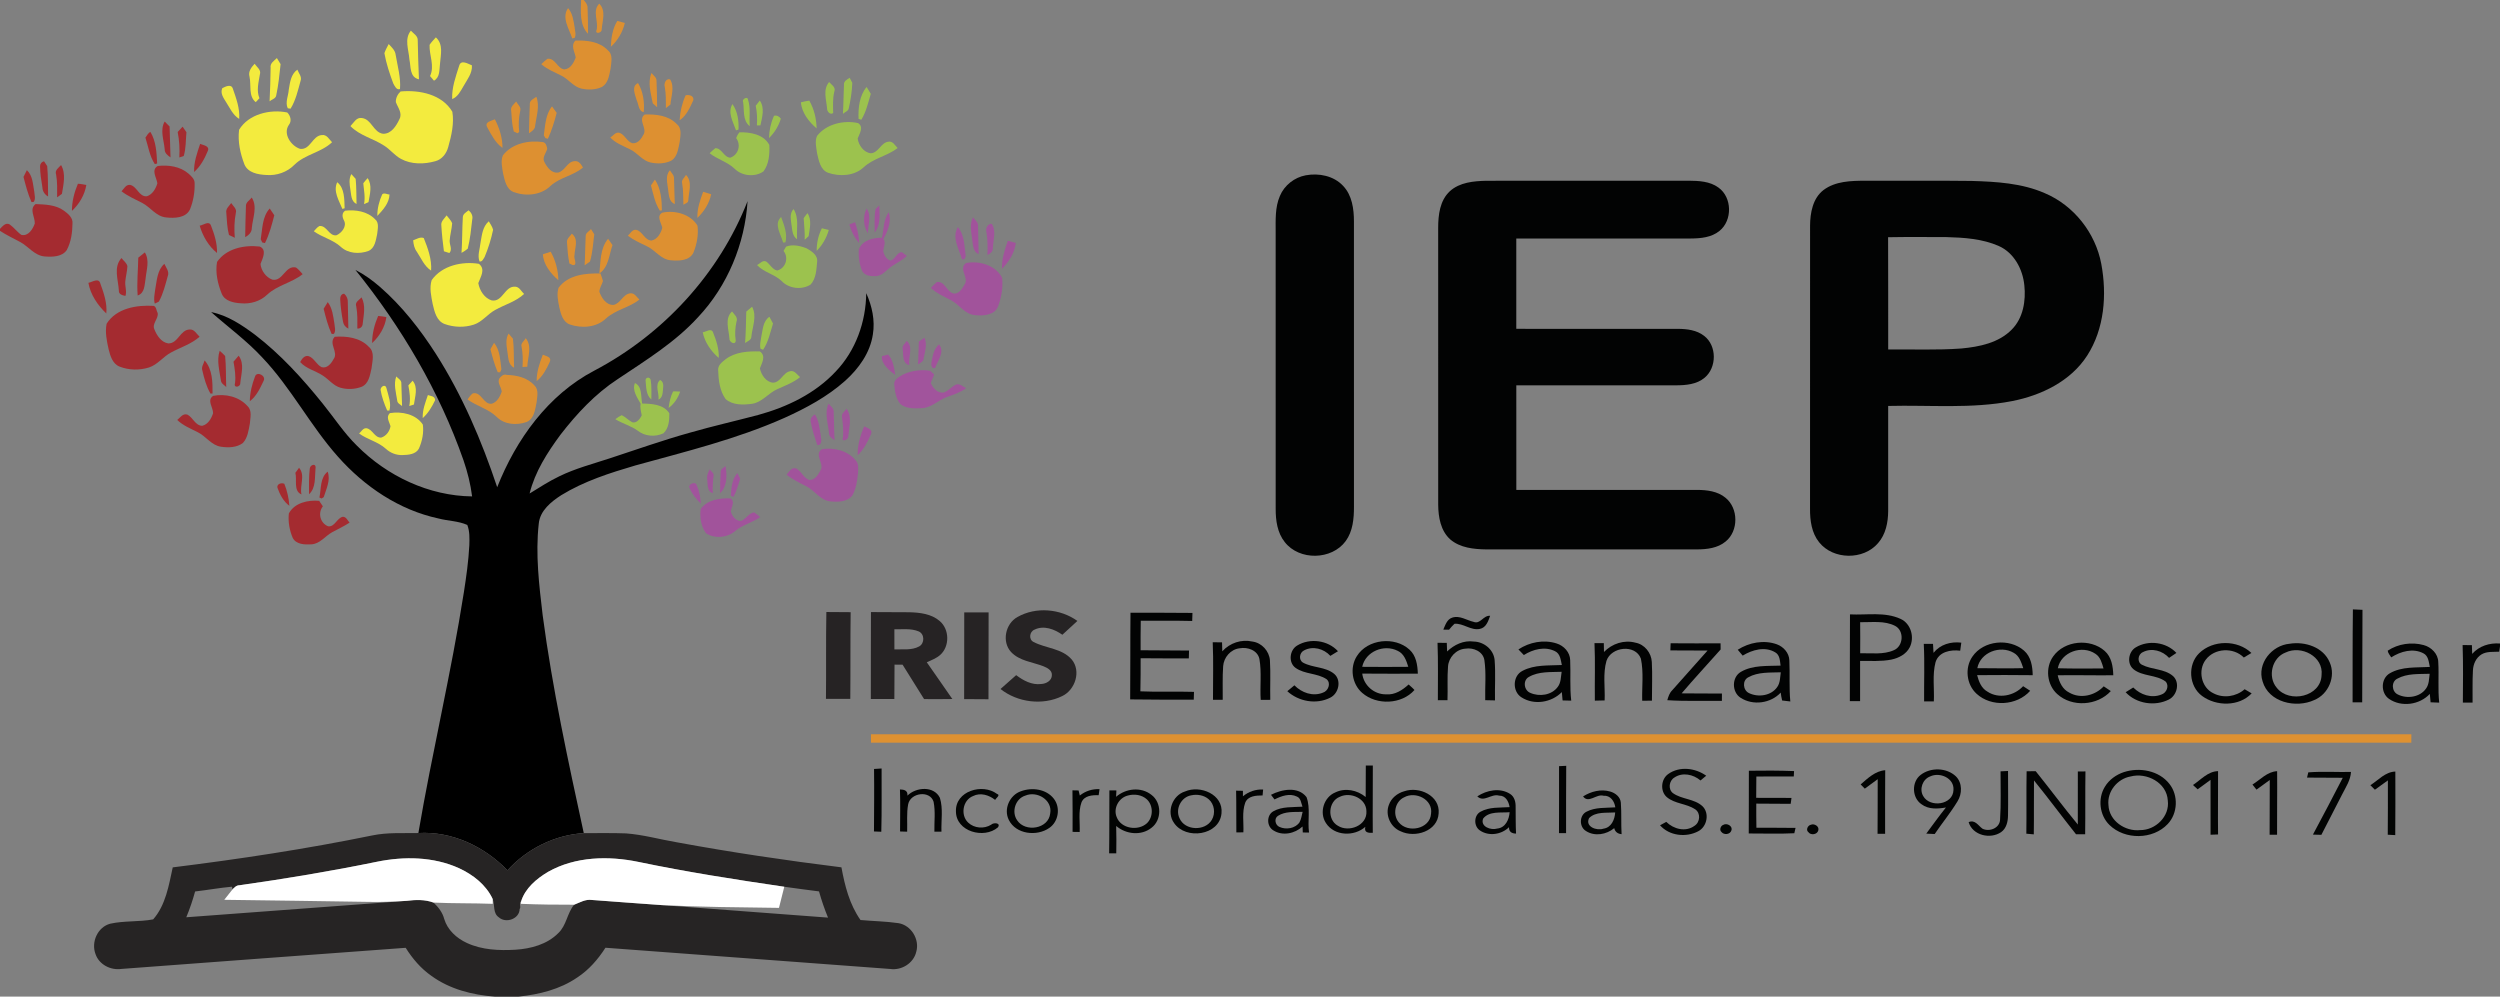 <?xml version="1.0" encoding="UTF-8" ?>
<!DOCTYPE svg PUBLIC "-//W3C//DTD SVG 1.1//EN" "http://www.w3.org/Graphics/SVG/1.1/DTD/svg11.dtd">
<svg width="1174pt" height="468pt" viewBox="0 0 1174 468" version="1.1" xmlns="http://www.w3.org/2000/svg">
<rect x="0" y="0" width="1174" height="468" fill="#808080" stroke="none"/>
<g id="#dd9031ff">
<path fill="#dd9031" opacity="1.00" d=" M 272.87 0.00 L 274.14 0.00 C 275.04 1.13 276.06 2.32 275.92 3.88 C 276.10 7.87 276.16 11.87 276.14 15.87 C 272.11 11.78 272.75 5.30 272.87 0.00 Z" />
<path fill="#dd9031" opacity="1.00" d=" M 281.39 1.72 C 284.75 4.99 282.83 9.88 282.54 13.94 C 282.66 15.43 279.19 16.33 280.18 14.02 C 281.14 9.85 278.03 5.21 281.39 1.72 Z" />
<path fill="#dd9031" opacity="1.00" d=" M 268.74 18.06 C 267.28 13.57 263.59 8.29 266.76 3.81 C 268.95 6.33 269.32 9.70 269.85 12.86 C 269.96 14.49 270.69 16.26 269.84 17.80 C 269.56 17.87 269.01 17.99 268.74 18.06 Z" />
<path fill="#dd9031" opacity="1.00" d=" M 286.85 21.98 C 286.99 17.82 287.67 13.41 289.89 9.82 C 291.07 10.10 292.24 10.42 293.41 10.78 C 292.44 15.04 290.07 19.02 286.85 21.98 Z" />
<path fill="#dd9031" opacity="1.00" d=" M 270.22 19.04 C 275.56 18.88 281.55 19.48 285.43 23.61 C 288.02 25.67 287.02 29.33 286.74 32.15 C 286.08 35.21 285.70 39.00 282.76 40.78 C 279.77 42.24 276.21 42.29 273.01 41.60 C 269.22 40.71 266.99 37.15 263.59 35.51 C 260.36 33.88 256.94 32.54 254.18 30.13 C 255.09 29.24 256.05 28.40 257.06 27.62 C 260.75 27.09 261.66 32.20 265.02 32.59 C 267.87 32.38 269.45 29.45 270.35 27.07 C 269.99 24.34 267.81 21.50 270.22 19.04 Z" />
<path fill="#dd9031" opacity="1.00" d=" M 305.97 34.26 C 306.77 35.46 308.43 36.37 308.30 38.01 C 308.50 42.11 308.55 46.23 308.58 50.34 C 308.07 49.89 307.05 48.98 306.54 48.53 C 305.70 43.90 303.99 38.81 305.97 34.26 Z" />
<path fill="#dd9031" opacity="1.00" d=" M 312.19 40.87 C 311.66 39.29 312.70 36.64 314.69 37.29 C 316.90 40.80 315.14 45.26 314.83 49.10 C 314.30 49.51 313.24 50.34 312.71 50.75 C 312.70 47.44 312.78 44.14 312.19 40.87 Z" />
<path fill="#dd9031" opacity="1.00" d=" M 298.99 47.08 C 298.29 44.51 296.31 40.52 299.62 39.01 C 302.02 42.98 302.76 48.12 302.29 52.66 C 299.79 52.22 299.92 48.96 298.99 47.08 Z" />
<path fill="#dd9031" opacity="1.00" d=" M 321.95 44.78 C 323.53 44.31 325.98 44.96 325.59 47.06 C 324.00 50.48 322.40 54.31 319.15 56.49 C 319.36 52.46 320.31 48.46 321.95 44.78 Z" />
<path fill="#dd9031" opacity="1.00" d=" M 248.80 49.07 C 248.58 47.11 250.63 46.42 251.87 45.44 C 253.55 49.79 251.93 54.45 251.32 58.87 C 251.36 60.75 249.73 61.65 248.40 62.59 C 248.50 58.08 248.59 53.57 248.80 49.07 Z" />
<path fill="#dd9031" opacity="1.00" d=" M 240.06 52.02 C 239.61 50.10 241.37 48.95 242.42 47.66 C 243.01 49.04 244.83 50.22 244.32 51.90 C 243.61 55.23 243.39 58.60 243.82 61.98 L 242.98 62.57 C 242.55 62.36 241.70 61.95 241.27 61.74 C 240.43 58.57 240.28 55.27 240.06 52.02 Z" />
<path fill="#dd9031" opacity="1.00" d=" M 255.38 63.55 C 256.03 58.93 256.15 53.78 259.22 49.97 C 259.95 50.98 260.69 51.98 261.42 53.00 C 260.36 57.15 259.07 61.26 257.30 65.17 C 257.00 65.09 256.41 64.92 256.11 64.84 C 255.93 64.52 255.56 63.87 255.38 63.55 Z" />
<path fill="#dd9031" opacity="1.00" d=" M 302.70 53.78 C 307.98 53.58 313.92 54.18 317.78 58.24 C 320.44 60.31 319.46 64.00 319.15 66.87 C 318.48 69.84 318.14 73.52 315.37 75.36 C 312.38 76.93 308.77 77.00 305.53 76.32 C 301.68 75.45 299.40 71.87 295.98 70.19 C 292.73 68.54 289.17 67.29 286.59 64.59 C 287.93 63.78 289.06 61.86 290.88 62.35 C 293.42 63.21 294.33 66.43 296.93 67.25 C 299.45 67.59 301.15 65.20 302.17 63.24 C 304.07 60.19 299.40 56.45 302.70 53.78 Z" />
<path fill="#dd9031" opacity="1.00" d=" M 228.86 59.88 C 227.33 57.19 230.67 56.86 232.40 56.01 C 234.52 60.16 236.01 64.76 235.96 69.46 C 232.65 67.11 230.77 63.35 228.86 59.88 Z" />
<path fill="#dd9031" opacity="1.00" d=" M 236.15 72.98 C 240.46 67.33 248.28 65.75 255.00 66.73 C 256.38 67.00 256.79 68.72 256.98 69.91 C 256.39 71.97 254.37 74.12 255.76 76.29 C 256.98 78.65 259.04 81.43 262.06 81.05 C 265.37 80.32 266.39 75.72 269.97 75.67 C 271.84 75.47 272.96 77.27 273.75 78.68 C 269.24 82.55 262.89 83.26 258.50 87.33 C 253.97 91.76 246.81 92.30 241.09 90.15 C 237.72 88.73 237.04 84.70 236.26 81.54 C 235.84 78.75 235.04 75.69 236.15 72.98 Z" />
<path fill="#dd9031" opacity="1.00" d=" M 313.73 88.93 C 313.43 85.90 312.28 82.50 314.60 79.97 C 315.28 81.21 316.62 82.29 316.52 83.86 C 316.68 87.85 316.70 91.86 316.88 95.86 C 314.05 94.65 314.12 91.52 313.73 88.93 Z" />
<path fill="#dd9031" opacity="1.00" d=" M 320.32 86.02 C 319.85 84.44 321.58 83.38 322.13 82.11 C 325.28 85.34 323.45 89.99 323.23 93.93 C 323.33 95.28 321.80 95.54 320.93 96.14 C 320.77 92.76 320.96 89.36 320.32 86.02 Z" />
<path fill="#dd9031" opacity="1.00" d=" M 307.55 84.33 C 310.34 88.52 310.80 93.89 310.82 98.79 C 310.58 98.82 310.09 98.87 309.85 98.90 C 307.54 95.36 306.78 91.10 305.69 87.07 C 306.16 86.39 307.08 85.01 307.55 84.33 Z" />
<path fill="#dd9031" opacity="1.00" d=" M 330.20 90.08 C 331.46 90.43 332.72 90.81 333.97 91.22 C 333.09 95.47 330.63 99.37 327.50 102.31 C 327.33 98.07 328.76 94.00 330.20 90.08 Z" />
<path fill="#dd9031" opacity="1.00" d=" M 311.01 99.87 C 316.96 98.60 324.26 100.53 327.55 105.98 C 328.08 110.26 327.24 114.69 325.63 118.66 C 323.76 122.51 318.71 122.59 315.03 122.23 C 310.26 121.87 307.66 117.32 303.55 115.52 C 300.55 114.11 297.53 112.70 294.86 110.71 C 296.04 109.60 296.97 107.50 298.94 107.96 C 301.80 108.79 302.74 112.84 305.94 112.97 C 308.70 112.39 310.34 109.56 311.01 107.02 C 310.60 104.68 308.08 101.50 311.01 99.87 Z" />
<path fill="#dd9031" opacity="1.00" d=" M 275.04 110.86 C 274.99 109.31 276.69 108.63 277.54 107.58 C 277.92 108.19 278.69 109.42 279.07 110.03 C 278.53 114.31 278.28 118.68 277.06 122.82 C 276.43 123.26 275.17 124.15 274.54 124.59 C 274.82 120.01 274.79 115.43 275.04 110.86 Z" />
<path fill="#dd9031" opacity="1.00" d=" M 266.27 113.94 C 265.97 112.16 267.66 111.03 268.55 109.73 C 271.90 112.47 269.87 116.39 269.77 119.96 C 269.30 121.34 271.48 124.74 268.94 124.48 C 268.56 124.30 267.79 123.93 267.41 123.75 C 266.72 120.53 266.47 117.22 266.27 113.94 Z" />
<path fill="#dd9031" opacity="1.00" d=" M 281.46 128.42 C 282.06 122.93 281.79 116.59 285.56 112.13 C 286.08 112.87 287.11 114.35 287.63 115.09 C 286.01 119.64 285.82 125.54 281.46 128.42 Z" />
<path fill="#dd9031" opacity="1.00" d=" M 254.95 119.40 C 255.86 119.11 257.70 118.52 258.61 118.22 C 260.90 122.28 262.13 126.94 262.20 131.60 C 258.68 128.50 255.16 124.25 254.95 119.40 Z" />
<path fill="#dd9031" opacity="1.00" d=" M 262.27 135.19 C 266.75 129.04 274.94 128.26 281.96 128.43 C 282.42 129.58 282.81 130.76 283.15 131.97 C 282.68 133.67 281.52 135.20 281.46 137.00 C 282.48 139.85 284.60 143.25 288.02 143.20 C 291.41 142.60 292.49 138.16 295.94 137.74 C 297.96 137.45 298.99 139.54 300.26 140.70 C 295.48 144.48 289.08 145.43 284.55 149.58 C 280.06 153.86 273.13 154.30 267.50 152.34 C 264.29 151.10 263.40 147.44 262.67 144.46 C 262.09 141.44 261.34 138.20 262.27 135.19 Z" />
<path fill="#dd9031" opacity="1.00" d=" M 238.27 165.15 C 237.86 162.29 237.28 159.30 238.81 156.64 C 239.32 157.24 240.36 158.44 240.87 159.04 C 241.44 163.55 241.21 168.13 241.42 172.68 C 238.52 171.24 238.75 167.87 238.27 165.15 Z" />
<path fill="#dd9031" opacity="1.00" d=" M 244.95 162.92 C 244.33 161.21 246.24 160.11 246.89 158.79 C 250.03 162.68 247.76 167.75 247.63 172.20 C 246.87 172.27 246.12 172.31 245.37 172.34 C 245.58 169.18 245.53 166.04 244.95 162.92 Z" />
<path fill="#dd9031" opacity="1.00" d=" M 230.30 164.00 C 230.73 163.25 231.59 161.75 232.02 160.99 C 234.84 164.47 234.87 169.19 235.47 173.43 C 235.32 173.77 235.02 174.46 234.86 174.81 C 234.58 174.81 234.02 174.80 233.74 174.80 C 232.23 171.33 231.25 167.66 230.30 164.00 Z" />
<path fill="#dd9031" opacity="1.00" d=" M 254.91 166.56 C 256.43 167.28 259.24 167.57 258.16 169.99 C 256.64 173.27 254.92 176.67 252.01 178.96 C 251.97 174.65 253.39 170.53 254.91 166.56 Z" />
<path fill="#dd9031" opacity="1.00" d=" M 234.63 177.54 C 235.39 176.60 236.59 175.53 237.93 176.05 C 242.65 176.21 247.71 177.28 250.96 181.00 C 253.17 183.08 252.20 186.40 251.97 189.04 C 251.28 192.35 250.84 196.75 247.24 198.19 C 242.60 199.83 236.84 199.42 233.23 195.77 C 229.34 191.98 223.85 190.74 219.54 187.57 C 220.32 186.58 220.98 185.46 222.03 184.72 C 226.11 183.80 227.00 190.14 230.95 189.59 C 233.43 188.82 234.82 186.25 235.61 183.94 C 235.51 181.77 233.21 179.64 234.63 177.54 Z" />
</g>
<g id="#f3eb3eff">
<path fill="#f3eb3e" opacity="1.00" d=" M 192.25 27.87 C 191.95 23.39 189.75 18.33 192.94 14.39 C 194.17 15.78 196.30 16.85 196.17 19.00 C 196.33 25.08 196.42 31.17 196.74 37.25 C 192.26 36.27 193.00 31.30 192.25 27.87 Z" />
<path fill="#f3eb3e" opacity="1.00" d=" M 182.52 20.68 C 183.92 22.18 185.61 23.66 185.82 25.84 C 186.70 31.11 188.28 36.46 187.84 41.82 C 186.19 42.46 185.29 40.29 184.66 39.14 C 182.94 34.53 181.38 29.82 180.51 24.97 C 181.02 23.47 181.81 22.09 182.52 20.68 Z" />
<path fill="#f3eb3e" opacity="1.00" d=" M 127.08 31.87 C 126.72 29.69 128.70 28.57 130.03 27.27 C 130.46 27.98 131.34 29.40 131.77 30.12 C 131.25 35.06 130.75 40.02 129.70 44.88 C 129.43 46.36 127.57 46.69 126.60 47.57 C 126.84 42.34 127.03 37.11 127.08 31.87 Z" />
<path fill="#f3eb3e" opacity="1.00" d=" M 215.63 30.86 C 216.48 27.81 219.79 29.99 221.61 30.69 C 221.86 34.49 219.32 37.44 217.60 40.56 C 216.25 42.87 214.98 45.46 212.35 46.53 C 212.10 41.12 214.03 35.94 215.63 30.86 Z" />
<path fill="#f3eb3e" opacity="1.00" d=" M 117.18 36.06 C 116.46 33.59 118.01 31.64 119.56 29.95 C 120.59 31.49 122.79 32.84 122.03 35.00 C 121.45 38.68 120.32 42.51 121.84 46.13 C 121.40 46.59 120.53 47.52 120.09 47.98 C 116.58 45.15 118.04 39.99 117.18 36.06 Z" />
<path fill="#f3eb3e" opacity="1.00" d=" M 135.61 42.12 C 136.19 38.70 136.58 34.89 139.63 32.71 C 140.28 34.40 141.89 36.07 141.14 38.01 C 139.91 42.44 138.90 47.08 136.46 51.03 C 136.13 50.98 135.47 50.89 135.14 50.85 C 133.80 48.11 135.44 45.00 135.61 42.12 Z" />
<path fill="#f3eb3e" opacity="1.00" d=" M 104.38 41.42 C 105.77 40.69 108.41 39.33 109.27 41.42 C 110.87 46.05 112.69 50.85 112.33 55.84 C 109.33 54.03 107.97 50.70 106.13 47.90 C 104.94 45.97 103.34 43.80 104.38 41.42 Z" />
<path fill="#f3eb3e" opacity="1.00" d=" M 188.11 42.95 C 196.95 42.16 207.56 44.24 212.42 52.47 C 213.33 58.02 211.99 63.68 210.50 69.01 C 209.69 72.04 207.60 74.88 204.44 75.70 C 199.19 77.18 193.21 77.28 188.31 74.62 C 185.36 73.04 183.31 70.27 180.51 68.47 C 175.38 65.07 168.97 63.74 164.56 59.22 C 166.10 57.69 167.34 54.96 169.94 55.43 C 174.52 55.94 175.33 62.23 179.90 62.82 C 183.77 62.92 186.12 59.08 187.56 55.99 C 189.12 53.15 186.83 50.53 185.89 47.96 C 185.79 46.10 186.76 44.18 188.11 42.95 Z" />
<path fill="#f3eb3e" opacity="1.00" d=" M 112.27 60.96 C 116.74 53.52 126.90 51.19 134.90 52.82 C 136.41 54.36 137.12 56.80 135.67 58.63 C 132.72 62.79 136.68 68.55 140.91 69.90 C 145.77 70.53 146.67 63.71 151.15 63.42 C 153.44 63.07 154.57 65.42 155.93 66.80 C 150.85 71.63 143.29 72.43 138.28 77.36 C 134.85 80.88 129.91 82.58 125.03 82.17 C 121.22 81.99 116.43 81.18 114.78 77.19 C 112.82 72.07 111.59 66.45 112.27 60.96 Z" />
<path fill="#f3eb3e" opacity="1.00" d=" M 164.54 89.08 C 164.17 86.63 163.72 84.05 164.99 81.75 C 165.50 82.31 166.51 83.43 167.02 83.99 C 167.41 87.91 167.32 91.86 167.43 95.80 C 164.80 94.51 164.98 91.52 164.54 89.08 Z" />
<path fill="#f3eb3e" opacity="1.00" d=" M 170.60 86.05 C 171.24 85.22 171.92 84.42 172.64 83.65 C 174.93 87.02 173.67 91.24 173.05 94.94 C 172.53 95.16 171.48 95.62 170.96 95.84 C 171.59 92.56 170.90 89.31 170.60 86.05 Z" />
<path fill="#f3eb3e" opacity="1.00" d=" M 158.35 85.57 C 161.91 88.35 161.67 93.76 161.84 97.80 C 161.57 97.88 161.04 98.03 160.77 98.10 C 159.20 94.20 156.34 89.80 158.35 85.57 Z" />
<path fill="#f3eb3e" opacity="1.00" d=" M 179.48 91.26 C 180.40 90.33 181.82 91.36 182.92 91.33 C 182.79 95.37 179.83 98.61 177.20 101.39 C 177.14 97.89 178.07 94.44 179.48 91.26 Z" />
<path fill="#f3eb3e" opacity="1.00" d=" M 162.11 98.93 C 166.99 98.39 172.50 99.23 176.07 102.89 C 178.20 104.58 177.33 107.61 177.12 109.92 C 176.49 112.77 176.08 116.57 172.99 117.86 C 168.72 119.41 163.43 119.10 159.99 115.87 C 156.34 112.53 151.32 111.49 147.37 108.60 C 148.22 107.75 148.91 106.68 150.02 106.14 C 153.54 105.79 154.46 111.05 158.03 110.48 C 160.48 109.35 163.01 106.27 161.53 103.51 C 160.69 101.97 160.41 100.01 162.11 98.93 Z" />
<path fill="#f3eb3e" opacity="1.00" d=" M 217.34 102.02 C 217.37 100.43 218.98 99.63 220.06 98.76 C 221.30 99.76 222.16 101.37 221.77 103.00 C 221.24 107.62 220.80 112.27 219.65 116.78 C 218.74 117.54 217.77 118.20 216.73 118.76 C 217.10 113.19 217.02 107.59 217.34 102.02 Z" />
<path fill="#f3eb3e" opacity="1.00" d=" M 207.26 105.97 C 206.90 103.95 208.73 102.64 209.72 101.14 C 210.61 102.34 211.76 103.41 212.34 104.82 C 212.15 107.57 211.35 110.24 211.16 112.99 C 211.05 114.92 212.57 117.16 211.03 118.82 C 210.16 118.57 209.31 118.30 208.46 118.00 C 207.94 114.01 207.48 110.00 207.26 105.97 Z" />
<path fill="#f3eb3e" opacity="1.00" d=" M 229.55 103.91 C 230.26 105.22 231.21 106.45 231.56 107.92 C 230.65 112.28 229.30 116.56 227.59 120.66 C 226.99 121.53 226.49 123.03 225.19 122.79 C 224.10 119.98 225.37 116.93 225.64 114.06 C 226.30 110.46 226.58 106.46 229.55 103.91 Z" />
<path fill="#f3eb3e" opacity="1.00" d=" M 194.02 112.85 C 195.62 112.30 197.25 111.11 199.00 111.78 C 200.93 116.61 202.83 121.78 202.45 127.07 C 199.20 125.00 197.80 121.27 195.73 118.20 C 194.57 116.64 194.17 114.75 194.02 112.85 Z" />
<path fill="#f3eb3e" opacity="1.00" d=" M 202.72 131.53 C 207.61 124.65 217.01 122.63 224.91 123.89 C 228.15 126.50 225.67 129.99 224.61 132.95 C 225.19 136.36 227.46 140.02 230.92 141.08 C 236.08 141.97 236.99 134.21 241.98 134.63 C 243.94 134.72 244.81 136.88 246.11 138.04 C 242.27 141.65 237.08 143.00 232.59 145.53 C 228.97 147.47 226.51 151.14 222.52 152.44 C 218.12 153.89 213.18 153.73 208.83 152.17 C 205.02 150.76 204.04 146.39 203.21 142.88 C 202.50 139.19 201.56 135.19 202.72 131.53 Z" />
<path fill="#f3eb3e" opacity="1.00" d=" M 186.09 176.78 C 186.97 177.79 188.60 178.50 188.47 180.07 C 188.62 183.61 188.65 187.16 188.81 190.71 C 187.94 189.91 186.55 189.37 186.52 188.00 C 185.97 184.32 184.74 180.43 186.09 176.78 Z" />
<path fill="#f3eb3e" opacity="1.00" d=" M 178.71 183.00 C 178.82 181.34 181.13 180.20 181.50 182.38 C 182.36 185.69 183.89 189.47 182.84 192.83 C 182.58 192.81 182.07 192.78 181.81 192.77 C 180.45 189.64 179.24 186.38 178.71 183.00 Z" />
<path fill="#f3eb3e" opacity="1.00" d=" M 183.13 193.99 C 188.61 193.12 195.31 194.45 198.57 199.39 C 199.07 203.19 198.28 207.18 196.71 210.67 C 195.26 213.37 191.77 213.63 189.05 213.70 C 186.14 213.81 183.31 212.71 181.18 210.74 C 177.55 207.43 172.54 206.44 168.63 203.55 C 169.70 202.68 170.44 200.99 172.03 201.09 C 174.95 201.49 175.84 205.61 178.97 205.51 C 181.32 204.82 183.06 202.46 183.38 200.11 C 182.84 198.09 181.07 195.78 183.13 193.99 Z" />
</g>
<g id="#f3eb3dff">
<path fill="#f3eb3d" opacity="1.00" d=" M 201.73 21.06 C 202.57 19.78 203.65 18.69 204.68 17.55 C 208.35 20.84 206.93 25.74 206.62 30.03 C 206.25 32.83 206.68 36.28 203.79 37.90 C 203.17 37.18 202.56 36.45 201.95 35.72 C 204.23 30.95 201.51 25.96 201.73 21.06 Z" />
<path fill="#f3eb3d" opacity="1.00" d=" M 193.76 178.78 C 196.45 181.93 194.86 186.29 194.38 189.97 C 193.83 190.14 192.75 190.50 192.20 190.67 C 192.82 187.43 192.39 184.18 191.76 180.99 C 192.26 180.44 193.26 179.33 193.76 178.78 Z" />
<path fill="#f3eb3d" opacity="1.00" d=" M 198.51 196.34 C 198.33 192.56 199.75 189.02 200.94 185.52 C 202.30 186.01 204.32 185.99 204.33 187.94 C 202.86 191.02 201.09 194.05 198.51 196.34 Z" />
</g>
<g id="#9cc24eff">
<path fill="#9cc24e" opacity="1.00" d=" M 396.33 39.85 C 396.14 38.15 397.78 37.28 399.02 36.54 C 399.32 37.13 399.94 38.31 400.24 38.90 C 400.09 42.97 399.44 47.03 398.56 51.01 C 398.25 52.28 396.64 52.63 395.84 53.49 C 396.12 48.94 396.10 44.39 396.33 39.85 Z" />
<path fill="#9cc24e" opacity="1.00" d=" M 389.35 38.53 C 390.49 39.83 392.62 40.96 391.80 43.02 C 390.96 46.34 391.23 49.72 391.26 53.08 C 389.88 54.16 388.34 52.32 388.39 51.00 C 388.10 46.84 386.29 42.10 389.35 38.53 Z" />
<path fill="#9cc24e" opacity="1.00" d=" M 403.19 55.84 C 402.94 50.81 403.57 44.90 406.96 40.84 C 407.61 41.91 408.27 42.99 408.93 44.07 C 407.69 48.19 406.76 52.53 404.48 56.23 C 404.16 56.14 403.51 55.94 403.19 55.84 Z" />
<path fill="#9cc24e" opacity="1.00" d=" M 348.96 47.87 C 348.20 46.68 351.06 44.97 351.25 46.73 C 352.61 50.67 351.72 55.12 352.09 59.25 C 348.64 56.68 349.58 51.67 348.96 47.87 Z" />
<path fill="#9cc24e" opacity="1.00" d=" M 376.12 48.04 C 377.41 47.72 378.72 47.45 380.04 47.24 C 382.29 51.17 383.40 55.78 383.48 60.30 C 379.88 57.23 376.47 52.92 376.12 48.04 Z" />
<path fill="#9cc24e" opacity="1.00" d=" M 345.64 61.24 C 344.33 57.33 341.53 52.88 343.95 48.87 C 346.40 52.25 346.99 56.77 346.81 60.82 C 346.52 60.92 345.94 61.13 345.64 61.24 Z" />
<path fill="#9cc24e" opacity="1.00" d=" M 363.48 54.37 C 364.71 54.00 366.03 54.70 366.68 55.76 C 365.64 59.17 363.71 62.36 361.13 64.83 C 361.20 61.23 361.98 57.64 363.48 54.37 Z" />
<path fill="#9cc24e" opacity="1.00" d=" M 383.68 63.84 C 388.08 58.17 396.18 56.35 402.93 57.79 C 405.79 59.60 403.60 62.77 402.76 65.07 C 403.22 68.20 405.62 71.69 409.01 71.97 C 412.57 71.72 413.66 67.05 417.07 66.56 C 419.22 66.06 420.27 68.27 421.53 69.53 C 416.60 73.31 410.10 74.30 405.53 78.61 C 401.09 82.68 394.35 83.00 388.88 81.14 C 385.15 79.71 384.49 75.29 383.68 71.89 C 383.36 69.27 382.56 66.35 383.68 63.84 Z" />
<path fill="#9cc24e" opacity="1.00" d=" M 347.19 62.13 C 352.34 62.01 358.65 63.06 361.28 68.09 C 361.47 72.29 361.14 77.08 358.50 80.52 C 354.45 83.32 348.31 82.68 344.86 79.13 C 341.49 75.96 336.84 74.81 333.24 71.95 C 334.09 71.11 334.98 70.32 335.93 69.58 C 339.04 69.57 339.88 73.88 342.94 74.05 C 346.74 72.74 348.12 68.03 345.69 64.84 C 346.06 63.85 346.56 62.95 347.19 62.13 Z" />
<path fill="#9cc24e" opacity="1.00" d=" M 371.75 106.05 C 371.45 103.37 370.59 100.38 372.65 98.16 C 375.34 102.37 373.97 107.66 374.30 112.37 C 372.17 110.92 372.09 108.33 371.75 106.05 Z" />
<path fill="#9cc24e" opacity="1.00" d=" M 377.41 102.44 C 377.95 101.62 378.58 100.86 379.19 100.09 C 381.34 103.34 380.23 107.33 379.73 110.89 C 379.27 111.32 378.34 112.18 377.88 112.61 C 378.00 109.20 377.63 105.82 377.41 102.44 Z" />
<path fill="#9cc24e" opacity="1.00" d=" M 383.51 117.80 C 383.49 114.15 384.29 110.45 385.95 107.19 C 387.04 107.42 388.12 107.69 389.20 108.00 C 388.15 111.67 386.22 115.10 383.51 117.80 Z" />
<path fill="#9cc24e" opacity="1.00" d=" M 367.95 117.83 C 368.25 117.33 368.84 116.33 369.14 115.83 C 372.16 114.60 375.64 115.44 378.60 116.52 C 381.01 117.84 384.20 119.82 383.71 123.03 C 383.38 126.65 383.25 130.87 380.62 133.66 C 376.46 136.27 370.45 135.56 367.05 131.96 C 363.68 128.74 358.73 127.92 355.53 124.49 C 356.85 123.82 358.25 121.88 359.92 122.90 C 361.66 124.18 362.70 126.52 364.93 127.04 C 368.94 126.07 370.55 121.03 367.95 117.83 Z" />
<path fill="#9cc24e" opacity="1.00" d=" M 350.45 146.33 C 351.35 145.56 352.26 144.81 353.18 144.05 C 355.58 148.42 353.32 153.46 352.85 158.05 C 352.85 159.76 351.00 160.21 349.90 161.08 C 350.26 156.17 350.32 151.25 350.45 146.33 Z" />
<path fill="#9cc24e" opacity="1.00" d=" M 342.55 159.03 C 342.28 154.79 340.15 149.64 343.76 146.26 C 344.82 147.69 346.67 149.03 345.85 151.06 C 345.23 154.01 345.02 157.01 345.51 160.00 C 345.29 162.34 342.35 160.56 342.55 159.03 Z" />
<path fill="#9cc24e" opacity="1.00" d=" M 357.50 158.16 C 358.21 154.86 358.24 150.88 361.31 148.76 C 361.88 149.81 362.44 150.87 363.01 151.93 C 361.72 156.11 360.83 160.56 358.37 164.24 C 358.07 164.13 357.47 163.91 357.17 163.80 C 356.61 161.94 357.28 160.02 357.50 158.16 Z" />
<path fill="#9cc24e" opacity="1.00" d=" M 330.01 156.05 C 331.52 155.86 334.04 153.89 334.85 156.09 C 336.38 159.89 337.72 163.93 337.52 168.09 C 333.93 165.00 330.94 160.75 330.01 156.05 Z" />
<path fill="#9cc24e" opacity="1.00" d=" M 340.71 168.73 C 345.27 165.22 351.33 164.88 356.85 165.03 C 359.87 167.22 357.78 170.34 356.85 173.01 C 357.46 176.01 359.70 179.41 363.00 179.71 C 366.62 179.62 367.69 174.89 371.10 174.31 C 373.16 173.83 374.32 175.99 375.70 177.09 C 372.53 179.74 368.61 181.08 364.92 182.80 C 360.75 184.65 357.89 188.94 353.17 189.62 C 349.03 190.18 344.01 190.34 340.71 187.36 C 337.98 183.52 337.40 178.52 337.25 173.93 C 337.00 171.56 339.08 170.03 340.71 168.73 Z" />
<path fill="#9cc24e" opacity="1.00" d=" M 303.17 178.80 C 302.97 177.16 305.13 176.75 305.55 178.36 C 306.05 181.40 305.88 184.52 305.88 187.60 C 303.29 185.49 303.52 181.80 303.17 178.80 Z" />
<path fill="#9cc24e" opacity="1.00" d=" M 309.22 187.68 C 309.67 184.67 307.33 180.79 309.95 178.45 C 311.42 179.05 311.61 180.77 311.41 182.13 C 311.17 184.12 311.37 186.67 309.22 187.68 Z" />
<path fill="#9cc24e" opacity="1.00" d=" M 298.17 179.89 C 301.69 181.48 300.86 186.31 301.57 189.50 C 306.06 189.60 311.65 189.85 314.32 194.09 C 314.37 197.30 314.07 201.20 311.54 203.48 C 307.76 205.27 302.89 204.96 299.57 202.31 C 296.32 199.95 292.35 198.95 288.95 196.85 C 289.88 196.11 290.89 195.48 291.97 194.96 C 293.79 195.85 295.16 197.40 296.96 198.32 C 299.00 198.81 300.56 196.69 301.36 195.10 C 301.05 193.26 300.45 191.45 300.86 189.58 C 299.25 186.73 296.75 183.27 298.17 179.89 Z" />
<path fill="#9cc24e" opacity="1.00" d=" M 316.07 183.83 C 317.17 183.71 318.27 183.85 319.39 183.90 C 318.39 186.93 316.56 189.69 313.97 191.59 C 314.29 188.92 314.88 186.26 316.07 183.83 Z" />
</g>
<g id="#9cc34eff">
<path fill="#9cc34e" opacity="1.00" d=" M 354.89 49.66 C 355.51 48.83 356.15 48.01 356.79 47.20 C 359.24 50.65 357.90 55.14 357.08 58.90 C 356.67 58.90 355.85 58.90 355.43 58.89 C 355.67 55.80 355.51 52.70 354.89 49.66 Z" />
</g>
<g id="#a42b30ff">
<path fill="#a42b30" opacity="1.00" d=" M 77.34 70.12 C 76.98 65.82 75.02 61.11 77.33 57.07 C 78.10 57.84 78.87 58.61 79.64 59.39 C 79.78 64.23 79.90 69.08 80.07 73.92 C 78.75 72.97 77.30 71.93 77.34 70.12 Z" />
<path fill="#a42b30" opacity="1.00" d=" M 68.29 64.64 C 69.00 63.69 69.51 62.51 70.62 61.94 C 73.32 66.29 73.54 71.80 73.80 76.77 C 73.53 76.84 72.98 76.98 72.70 77.06 C 70.25 73.34 69.63 68.81 68.29 64.64 Z" />
<path fill="#a42b30" opacity="1.00" d=" M 93.99 67.57 C 95.49 68.22 98.64 68.51 97.57 70.92 C 96.08 74.54 94.12 78.15 91.15 80.78 C 90.98 76.20 92.57 71.85 93.99 67.57 Z" />
<path fill="#a42b30" opacity="1.00" d=" M 26.35 81.98 C 25.60 79.96 27.54 78.77 28.68 77.51 C 31.07 81.65 29.79 86.61 29.08 91.03 C 28.51 91.44 27.38 92.27 26.82 92.68 C 26.82 89.11 26.99 85.52 26.35 81.98 Z" />
<path fill="#a42b30" opacity="1.00" d=" M 74.06 77.95 C 79.05 77.36 84.60 78.13 88.52 81.53 C 89.85 82.73 91.48 84.12 91.40 86.10 C 91.50 90.25 90.79 94.46 89.23 98.30 C 87.31 102.42 81.91 102.54 78.02 102.11 C 73.32 101.69 70.69 97.30 66.77 95.29 C 63.46 93.60 60.03 92.10 57.06 89.82 C 58.23 88.66 59.09 86.62 61.05 86.82 C 64.39 87.47 65.22 92.49 68.96 92.18 C 71.61 91.33 73.14 88.62 73.90 86.10 C 73.57 83.45 70.84 79.88 74.06 77.95 Z" />
<path fill="#a42b30" opacity="1.00" d=" M 36.58 86.29 C 37.92 86.34 39.23 86.64 40.54 86.86 C 39.78 91.52 37.21 95.84 33.78 99.04 C 33.76 94.65 34.89 90.32 36.58 86.29 Z" />
<path fill="#a42b30" opacity="1.00" d=" M 16.33 104.98 C 16.51 101.94 13.55 98.26 16.71 95.83 C 21.25 96.03 26.18 96.14 30.02 98.93 C 31.96 100.37 34.30 102.22 34.04 104.94 C 33.98 109.19 33.39 113.62 31.36 117.42 C 29.14 120.65 24.59 120.71 21.06 120.44 C 16.23 120.09 13.39 115.71 9.39 113.60 C 6.24 111.90 3.00 110.38 0.00 108.41 L 0.00 107.47 C 1.17 106.28 2.69 104.29 4.57 105.41 C 6.58 106.83 8.02 108.92 10.05 110.31 C 13.30 111.05 15.41 107.58 16.33 104.98 Z" />
<path fill="#a42b30" opacity="1.00" d=" M 106.28 99.98 C 105.88 98.04 107.61 96.76 108.58 95.34 C 109.43 96.77 111.33 98.04 110.75 99.96 C 110.01 103.82 109.94 107.74 110.26 111.66 C 109.58 111.33 108.22 110.68 107.53 110.36 C 106.66 106.98 106.51 103.45 106.28 99.98 Z" />
<path fill="#a42b30" opacity="1.00" d=" M 122.44 112.36 C 123.27 107.47 123.08 101.78 126.67 97.91 C 127.38 98.96 128.10 100.02 128.81 101.08 C 127.66 105.53 126.50 110.03 124.42 114.15 C 124.10 114.07 123.46 113.92 123.13 113.84 C 122.96 113.47 122.61 112.73 122.44 112.36 Z" />
<path fill="#a42b30" opacity="1.00" d=" M 93.77 105.98 C 95.51 105.74 98.19 103.41 99.09 105.97 C 100.69 110.05 102.05 114.36 101.91 118.80 C 97.93 115.59 95.19 110.85 93.77 105.98 Z" />
<path fill="#a42b30" opacity="1.00" d=" M 101.93 122.99 C 106.29 116.64 114.75 114.95 121.97 115.78 C 125.49 117.26 123.32 121.35 122.33 123.95 C 122.62 127.09 124.92 130.28 127.94 131.34 C 132.89 132.25 133.97 124.42 139.00 125.62 C 140.21 126.47 141.13 127.66 142.12 128.74 C 137.08 132.81 130.29 133.87 125.51 138.33 C 122.22 141.53 117.54 142.87 113.03 142.42 C 109.69 142.21 105.58 141.41 104.14 137.96 C 102.25 133.28 101.03 128.01 101.93 122.99 Z" />
<path fill="#a42b30" opacity="1.00" d=" M 64.93 121.01 C 65.96 120.18 66.99 119.35 68.02 118.53 C 70.39 122.35 68.73 126.80 68.36 130.92 C 67.82 133.81 68.07 137.61 64.65 138.76 C 64.18 132.88 64.86 126.92 64.93 121.01 Z" />
<path fill="#a42b30" opacity="1.00" d=" M 55.82 136.49 C 55.55 131.40 53.14 125.42 57.05 121.18 C 57.96 122.43 59.50 123.41 59.83 125.01 C 59.71 127.38 59.09 129.69 58.85 132.05 C 58.57 134.36 59.66 136.69 58.91 138.96 C 57.55 138.70 55.69 138.25 55.82 136.49 Z" />
<path fill="#a42b30" opacity="1.00" d=" M 72.86 136.10 C 73.69 131.86 73.72 127.02 77.17 123.89 C 78.03 125.73 79.67 127.63 78.75 129.78 C 77.62 133.80 76.64 137.96 74.60 141.63 C 74.12 141.87 73.17 142.34 72.69 142.58 C 72.03 140.45 72.61 138.23 72.86 136.10 Z" />
<path fill="#a42b30" opacity="1.00" d=" M 167.31 143.96 C 166.51 141.93 168.63 140.89 169.78 139.65 C 171.84 143.46 170.79 147.85 170.34 151.92 C 170.31 153.29 169.27 154.43 167.81 154.28 C 167.82 150.83 167.95 147.37 167.31 143.96 Z" />
<path fill="#a42b30" opacity="1.00" d=" M 50.07 152.02 C 54.70 144.68 64.21 143.16 72.22 143.64 C 73.51 144.17 73.40 145.93 74.04 147.00 C 74.54 149.65 71.30 151.88 72.48 154.61 C 73.63 157.51 75.69 160.75 79.03 161.27 C 83.65 161.34 84.57 154.84 89.08 154.72 C 91.29 154.56 92.33 156.86 93.73 158.13 C 89.87 161.57 84.87 163.07 80.40 165.48 C 76.65 167.43 74.09 171.21 70.00 172.55 C 65.53 173.97 60.50 173.87 56.14 172.15 C 52.83 170.83 51.79 167.12 51.00 163.99 C 50.13 160.09 49.27 155.99 50.07 152.02 Z" />
<path fill="#a42b30" opacity="1.00" d=" M 177.58 148.37 C 178.88 148.42 180.15 148.69 181.44 148.89 C 180.82 153.58 178.20 157.93 174.75 161.10 C 174.73 156.71 175.86 152.38 177.58 148.37 Z" />
<path fill="#a42b30" opacity="1.00" d=" M 157.19 158.15 C 162.79 157.75 169.13 158.55 173.18 162.86 C 176.17 165.35 174.82 169.67 174.47 172.98 C 173.74 176.15 173.19 180.30 169.75 181.66 C 166.65 182.84 163.12 182.98 159.93 182.09 C 156.56 181.17 154.44 178.18 151.59 176.37 C 148.16 174.08 143.79 173.19 140.96 170.03 C 141.73 168.57 143.07 166.66 145.00 167.26 C 147.56 168.19 148.59 171.22 151.01 172.41 C 153.61 173.17 155.52 170.71 156.60 168.72 C 159.18 165.36 154.06 161.41 157.19 158.15 Z" />
<path fill="#a42b30" opacity="1.00" d=" M 103.16 164.75 C 104.04 165.53 104.96 166.27 105.72 167.16 C 106.21 172.01 106.04 176.91 106.24 181.77 C 105.28 180.80 103.81 180.07 103.71 178.54 C 103.06 174.00 101.67 169.26 103.16 164.75 Z" />
<path fill="#a42b30" opacity="1.00" d=" M 109.65 169.86 C 110.45 168.91 111.25 167.98 112.06 167.04 C 114.94 170.81 113.21 175.68 112.84 179.96 C 112.92 181.80 109.56 182.43 110.36 179.94 C 110.80 176.56 110.24 173.19 109.65 169.86 Z" />
<path fill="#a42b30" opacity="1.00" d=" M 96.08 169.26 C 99.80 173.35 99.86 179.58 99.81 184.79 C 99.57 184.80 99.08 184.82 98.84 184.83 C 96.88 181.51 95.90 177.71 95.02 173.98 C 94.44 172.32 95.70 170.80 96.08 169.26 Z" />
<path fill="#a42b30" opacity="1.00" d=" M 119.75 176.83 C 120.60 174.09 125.24 176.51 123.74 178.95 C 122.12 182.38 120.43 186.07 117.31 188.42 C 117.37 184.44 118.33 180.52 119.75 176.83 Z" />
<path fill="#a42b30" opacity="1.00" d=" M 100.06 194.09 C 100.16 191.36 97.00 188.02 100.08 185.90 C 105.77 184.75 112.32 186.26 116.26 190.74 C 118.50 192.86 117.50 196.22 117.34 198.91 C 116.73 202.04 116.34 205.58 114.07 208.02 C 111.21 210.22 107.26 210.28 103.83 209.79 C 99.32 209.18 96.79 204.92 92.93 203.00 C 89.57 201.29 85.99 199.87 83.22 197.21 C 84.63 196.10 85.86 194.02 87.97 194.69 C 90.62 196.00 91.70 199.90 94.95 199.95 C 97.68 199.33 99.25 196.56 100.06 194.09 Z" />
<path fill="#a42b30" opacity="1.00" d=" M 145.47 220.03 C 145.61 218.21 148.55 217.30 148.17 219.92 C 147.76 223.98 148.46 229.09 145.12 232.08 C 145.13 228.07 145.00 224.02 145.47 220.03 Z" />
<path fill="#a42b30" opacity="1.00" d=" M 149.99 233.64 C 150.90 229.52 150.21 224.35 153.88 221.48 C 155.32 225.56 153.21 229.59 152.03 233.44 C 151.78 233.61 151.27 233.93 151.01 234.10 C 150.76 233.98 150.24 233.75 149.99 233.64 Z" />
<path fill="#a42b30" opacity="1.00" d=" M 135.64 241.12 C 138.31 236.11 144.65 234.71 149.88 235.19 C 150.47 236.04 151.05 236.90 151.62 237.77 C 149.15 240.92 150.36 245.64 154.06 247.14 C 157.20 247.62 158.16 243.28 160.98 242.67 C 162.60 242.65 163.21 244.42 164.16 245.43 C 161.55 247.14 158.71 248.44 155.98 249.93 C 152.65 251.75 150.22 255.47 146.12 255.63 C 143.11 255.81 139.11 255.69 137.49 252.65 C 135.95 249.06 135.23 245.02 135.64 241.12 Z" />
</g>
<g id="#a42c30ff">
<path fill="#a42c30" opacity="1.00" d=" M 83.44 61.98 C 84.21 61.15 84.98 60.31 85.75 59.49 C 86.20 60.14 87.10 61.43 87.55 62.08 C 87.21 65.81 87.36 69.66 86.28 73.27 C 85.76 73.44 84.73 73.77 84.21 73.94 C 84.43 69.93 84.21 65.93 83.44 61.98 Z" />
<path fill="#a42c30" opacity="1.00" d=" M 18.81 77.98 C 18.91 76.79 19.54 76.04 20.68 75.73 C 21.05 76.29 21.79 77.43 22.16 77.99 C 22.62 82.73 22.50 87.51 22.58 92.27 C 20.98 91.33 19.97 89.84 19.91 87.99 C 19.37 84.67 18.83 81.34 18.81 77.98 Z" />
<path fill="#a42c30" opacity="1.00" d=" M 12.62 79.90 C 15.40 82.51 15.43 86.50 16.09 89.99 C 16.20 91.58 16.84 93.37 15.84 94.81 C 15.58 94.83 15.06 94.89 14.80 94.92 C 13.08 91.13 12.08 87.08 11.03 83.08 C 11.56 82.02 12.09 80.96 12.62 79.90 Z" />
<path fill="#a42c30" opacity="1.00" d=" M 115.49 96.91 C 115.32 95.03 117.24 94.06 118.22 92.77 C 121.01 97.08 118.70 102.25 118.27 106.92 C 118.30 109.05 116.85 110.43 115.14 111.38 C 115.20 106.55 115.33 101.73 115.49 96.91 Z" />
<path fill="#a42c30" opacity="1.00" d=" M 41.51 132.81 C 43.36 132.47 46.40 130.24 47.13 133.17 C 48.75 137.66 50.39 142.35 49.92 147.21 C 45.90 143.37 42.45 138.36 41.51 132.81 Z" />
<path fill="#a42c30" opacity="1.00" d=" M 159.78 140.90 C 159.64 139.60 160.08 137.95 161.64 137.94 C 162.83 138.99 163.46 140.48 163.33 142.07 C 163.40 146.16 163.55 150.24 163.59 154.33 C 162.17 153.62 161.33 152.53 161.08 151.06 C 160.44 147.70 159.97 144.31 159.78 140.90 Z" />
<path fill="#a42c30" opacity="1.00" d=" M 151.98 145.01 C 152.62 143.96 153.26 142.91 153.91 141.87 C 156.12 144.78 156.47 148.48 157.03 151.96 C 157.17 153.56 157.79 155.32 156.83 156.79 C 156.56 156.80 156.01 156.81 155.74 156.82 C 153.99 153.06 152.99 149.01 151.98 145.01 Z" />
<path fill="#a42c30" opacity="1.00" d=" M 130.27 229.00 C 129.93 227.22 132.18 226.55 133.52 227.18 C 134.86 230.48 135.62 233.99 135.90 237.54 C 133.09 235.48 131.41 232.20 130.27 229.00 Z" />
</g>
<g id="#020303ff">
<path fill="#020303" opacity="1.00" d=" M 613.18 82.32 C 619.34 81.18 626.31 82.55 630.71 87.27 C 634.96 91.70 635.81 98.16 635.81 104.04 C 635.82 148.69 635.81 193.35 635.82 238.00 C 635.83 243.53 635.31 249.46 631.95 254.07 C 625.42 263.05 610.16 263.36 603.33 254.57 C 599.83 250.20 599.04 244.38 599.06 238.94 C 599.06 195.62 599.07 152.30 599.05 108.98 C 599.06 103.31 598.72 97.38 601.03 92.05 C 603.11 87.03 607.85 83.30 613.18 82.32 Z" />
<path fill="#020303" opacity="1.00" d=" M 680.84 89.81 C 685.44 85.60 692.06 85.03 698.01 84.89 C 729.65 84.84 761.30 84.90 792.94 84.86 C 797.75 84.90 802.98 85.12 807.00 88.09 C 813.45 92.70 813.61 103.50 807.47 108.44 C 803.72 111.50 798.63 111.98 793.97 112.00 C 766.66 112.00 739.36 111.99 712.05 112.01 C 712.07 126.15 712.07 140.28 712.05 154.42 C 737.36 154.45 762.66 154.43 787.96 154.43 C 792.23 154.45 796.80 155.01 800.27 157.73 C 806.30 162.35 806.26 172.57 800.49 177.38 C 796.79 180.51 791.70 180.93 787.06 180.95 C 762.06 180.94 737.06 180.94 712.06 180.94 C 712.06 197.32 712.06 213.69 712.07 230.06 C 740.38 230.06 768.69 230.05 797.00 230.06 C 801.60 230.08 806.58 230.68 810.26 233.72 C 816.45 238.65 816.50 249.39 810.30 254.34 C 806.61 257.39 801.61 257.97 797.00 258.00 C 764.00 258.00 730.99 258.01 697.99 258.00 C 692.11 257.92 685.66 257.28 681.02 253.29 C 676.51 249.23 675.43 242.82 675.38 237.05 C 675.36 193.70 675.38 150.35 675.37 107.00 C 675.37 100.96 676.15 94.14 680.84 89.81 Z" />
<path fill="#020303" opacity="1.00" d=" M 856.28 89.27 C 861.89 85.03 869.29 84.89 876.02 84.87 C 892.66 84.93 909.30 84.76 925.94 84.97 C 937.53 85.32 949.48 86.00 960.25 90.72 C 973.92 96.50 984.04 109.41 986.77 123.95 C 989.46 138.40 988.25 154.39 980.13 166.99 C 972.37 179.03 958.62 185.65 944.94 188.34 C 925.75 192.08 906.10 190.13 886.69 190.63 C 886.68 207.09 886.70 223.54 886.69 239.99 C 886.65 245.30 885.56 250.93 881.95 255.03 C 875.11 263.11 860.85 262.95 854.26 254.64 C 850.74 250.27 849.96 244.45 849.99 239.01 C 850.02 194.65 849.98 150.29 850.01 105.93 C 850.06 99.94 851.27 93.16 856.28 89.27 M 886.65 111.40 C 886.75 128.97 886.66 146.55 886.70 164.12 C 898.15 163.98 909.62 164.50 921.06 163.65 C 929.49 162.86 938.61 161.04 944.75 154.73 C 950.10 149.35 951.40 141.24 950.63 133.97 C 949.89 126.42 945.78 118.66 938.60 115.51 C 930.89 112.13 922.32 111.56 914.01 111.34 C 904.89 111.33 895.77 111.22 886.65 111.40 Z" />
<path fill="#020303" opacity="1.00" d=" M 1104.92 286.17 C 1106.40 286.23 1107.91 286.30 1109.42 286.37 C 1109.34 300.85 1109.38 315.34 1109.29 329.83 C 1107.77 329.82 1106.27 329.82 1104.78 329.83 C 1104.81 315.28 1104.73 300.72 1104.92 286.17 Z" />
<path fill="#020303" opacity="1.00" d=" M 530.88 287.75 C 540.58 287.74 550.28 287.73 559.98 287.83 C 559.93 289.08 559.89 290.34 559.86 291.61 C 551.81 291.41 543.75 291.53 535.70 291.51 C 535.62 296.12 535.61 300.74 535.63 305.36 C 543.21 305.49 550.79 305.37 558.37 305.50 C 558.35 306.42 558.30 308.26 558.27 309.19 C 550.73 309.23 543.18 309.14 535.64 309.11 C 535.62 314.29 535.68 319.47 535.52 324.65 C 543.91 325.04 552.31 324.63 560.70 324.90 C 560.65 326.12 560.61 327.35 560.59 328.57 C 550.63 328.56 540.68 328.59 530.73 328.44 C 530.87 314.88 530.73 301.31 530.88 287.75 Z" />
<path fill="#020303" opacity="1.00" d=" M 868.75 288.51 C 876.63 288.91 885.06 287.22 892.48 290.62 C 897.39 292.83 899.17 299.27 896.82 303.94 C 895.18 307.21 891.65 309.01 888.21 309.74 C 883.36 310.70 878.40 310.31 873.50 310.38 C 873.50 316.67 873.50 322.96 873.50 329.24 C 871.89 329.24 870.28 329.24 868.69 329.25 C 868.63 315.67 868.76 302.09 868.75 288.51 M 873.53 292.19 C 873.58 297.05 873.58 301.91 873.54 306.77 C 878.79 306.64 884.40 307.55 889.36 305.33 C 893.86 303.46 894.33 296.20 889.96 293.92 C 884.91 291.33 878.99 292.28 873.53 292.19 Z" />
<path fill="#020303" opacity="1.00" d=" M 677.77 295.67 C 678.73 293.54 679.49 290.80 682.00 290.03 C 685.49 288.89 688.74 291.29 692.05 292.04 C 695.14 293.30 696.60 288.86 699.76 289.19 C 698.90 291.64 697.89 294.78 694.93 295.33 C 690.73 296.22 687.18 292.59 683.02 292.93 C 682.07 293.76 681.29 294.75 680.48 295.71 C 679.80 295.70 678.44 295.68 677.77 295.67 Z" />
<path fill="#020303" opacity="1.00" d=" M 573.99 305.86 C 577.50 301.93 582.96 300.10 588.13 301.27 C 592.52 301.86 596.04 305.72 596.36 310.12 C 596.73 316.29 596.38 322.47 596.52 328.64 C 595.01 328.64 593.52 328.65 592.03 328.67 C 591.61 322.27 592.53 315.78 591.42 309.45 C 590.56 305.34 585.85 303.73 582.12 304.44 C 577.91 304.90 574.67 308.73 574.39 312.86 C 574.01 318.10 574.25 323.36 574.19 328.61 C 572.66 328.61 571.14 328.62 569.62 328.63 C 569.58 319.62 569.89 310.61 569.49 301.60 C 570.94 301.62 572.40 301.63 573.87 301.65 C 573.90 302.71 573.96 304.81 573.99 305.86 Z" />
<path fill="#020303" opacity="1.00" d=" M 609.14 303.15 C 615.11 299.51 623.56 300.61 628.31 305.81 C 627.12 306.54 625.93 307.27 624.74 308.00 C 621.68 304.61 616.49 303.19 612.35 305.45 C 610.22 306.48 609.71 309.88 611.89 311.16 C 616.47 313.69 622.36 313.01 626.54 316.45 C 630.08 319.50 628.67 325.72 624.62 327.66 C 618.12 330.95 609.84 329.45 604.52 324.59 C 605.61 323.65 606.73 322.73 607.85 321.82 C 611.26 325.30 616.47 327.19 621.19 325.29 C 623.73 324.53 625.20 320.85 622.97 318.96 C 618.57 316.03 612.70 316.71 608.38 313.62 C 604.91 311.10 605.56 305.27 609.14 303.15 Z" />
<path fill="#020303" opacity="1.00" d=" M 713.05 304.97 C 718.24 301.53 724.94 300.24 730.94 302.15 C 734.38 303.20 737.29 306.29 737.36 310.02 C 737.65 316.35 737.12 322.70 737.85 329.02 C 736.48 328.98 735.13 328.94 733.79 328.92 C 733.66 327.61 733.54 326.31 733.44 325.01 C 728.61 329.91 720.47 331.27 714.58 327.53 C 710.11 324.85 710.24 317.36 714.98 315.02 C 720.62 312.03 727.27 312.61 733.44 312.29 C 732.91 309.93 732.72 306.96 730.21 305.79 C 725.47 303.42 719.86 304.90 715.60 307.61 C 714.74 306.73 713.89 305.85 713.05 304.97 M 718.03 317.85 C 715.03 319.41 715.59 324.15 718.60 325.36 C 722.84 327.28 728.66 326.50 731.52 322.57 C 733.08 320.55 732.95 317.87 733.35 315.48 C 728.22 315.69 722.64 315.21 718.03 317.85 Z" />
<path fill="#020303" opacity="1.00" d=" M 748.77 302.00 C 750.22 302.00 751.68 302.00 753.15 302.00 C 753.17 303.39 753.20 304.78 753.23 306.17 C 757.00 302.26 762.68 300.36 768.01 301.80 C 772.29 302.58 775.47 306.57 775.69 310.85 C 776.02 316.91 775.73 322.97 775.75 329.03 C 774.21 329.04 772.69 329.05 771.18 329.07 C 771.00 322.49 771.93 315.78 770.56 309.30 C 768.00 302.35 756.60 303.68 754.40 310.33 C 752.67 316.35 753.79 322.74 753.54 328.92 C 752.00 328.96 750.46 328.99 748.94 329.03 C 748.82 320.02 749.18 311.00 748.77 302.00 Z" />
<path fill="#020303" opacity="1.00" d=" M 784.53 302.08 C 792.34 302.16 800.16 302.12 807.98 302.11 C 807.98 302.83 808.00 304.27 808.01 304.99 C 801.93 311.88 795.64 318.59 789.69 325.60 C 796.00 325.62 802.31 325.71 808.62 325.69 C 808.61 326.55 808.61 328.27 808.60 329.13 C 800.05 329.02 791.49 329.38 782.96 328.81 C 783.44 327.17 783.97 325.47 785.21 324.22 C 790.77 317.99 796.33 311.76 801.86 305.50 C 796.04 305.49 790.22 305.41 784.40 305.43 C 784.43 304.60 784.50 302.92 784.53 302.08 Z" />
<path fill="#020303" opacity="1.00" d=" M 816.04 305.12 C 821.42 301.68 828.32 300.38 834.42 302.57 C 837.56 303.72 840.15 306.62 840.28 310.07 C 840.59 316.51 840.11 322.97 840.73 329.41 C 839.77 329.29 837.85 329.07 836.89 328.95 C 836.59 327.72 836.37 326.49 836.22 325.25 C 831.51 330.32 823.20 331.44 817.39 327.68 C 813.20 325.03 813.17 318.00 817.53 315.50 C 823.12 312.24 829.92 312.83 836.16 312.57 C 835.84 310.35 835.87 307.62 833.65 306.34 C 828.86 303.44 822.83 305.13 818.37 307.88 C 817.59 306.96 816.81 306.04 816.04 305.12 M 820.99 318.06 C 818.07 319.55 818.46 324.15 821.33 325.48 C 825.66 327.59 831.79 326.76 834.62 322.58 C 836.02 320.58 835.91 318.02 836.26 315.71 C 831.14 315.91 825.62 315.47 820.99 318.06 Z" />
<path fill="#020303" opacity="1.00" d=" M 903.40 302.37 C 904.83 302.36 906.28 302.36 907.74 302.37 C 907.81 303.77 907.89 305.17 907.98 306.58 C 911.12 302.62 916.13 301.18 921.03 301.79 C 920.84 303.05 920.67 304.31 920.51 305.57 C 916.01 304.99 910.41 306.05 908.92 311.00 C 907.37 316.97 908.42 323.26 908.13 329.37 C 906.59 329.37 905.07 329.37 903.56 329.37 C 903.48 320.37 903.87 311.36 903.40 302.37 Z" />
<path fill="#020303" opacity="1.00" d=" M 926.22 308.37 C 931.40 300.70 943.60 299.53 950.47 305.52 C 953.78 308.38 954.48 312.92 954.56 317.07 C 945.86 316.98 937.16 316.95 928.46 317.05 C 929.23 320.03 930.44 323.20 933.29 324.78 C 938.57 328.30 945.88 326.78 950.06 322.23 C 951.16 322.95 952.27 323.67 953.38 324.40 C 947.15 331.43 935.13 332.16 928.20 325.79 C 923.44 321.47 922.56 313.65 926.22 308.37 M 928.55 313.77 C 935.74 313.78 942.93 313.96 950.13 313.77 C 949.19 311.09 948.33 308.00 945.63 306.56 C 939.30 302.84 929.99 306.30 928.55 313.77 Z" />
<path fill="#020303" opacity="1.00" d=" M 1032.73 306.74 C 1039.20 300.43 1050.72 300.38 1057.26 306.64 C 1056.06 307.35 1054.88 308.07 1053.70 308.78 C 1048.87 303.86 1039.89 304.28 1035.77 309.86 C 1032.04 314.80 1033.70 322.87 1039.40 325.56 C 1044.13 328.05 1050.10 327.16 1054.09 323.66 C 1055.18 324.30 1056.27 324.95 1057.38 325.61 C 1051.43 331.86 1040.79 331.76 1034.09 326.82 C 1027.85 322.23 1027.20 312.13 1032.73 306.74 Z" />
<path fill="#020303" opacity="1.00" d=" M 1075.23 302.30 C 1082.41 301.13 1091.06 303.89 1094.03 311.05 C 1097.01 317.69 1093.44 326.05 1086.75 328.75 C 1078.20 332.71 1065.37 329.86 1062.51 319.96 C 1059.80 311.57 1066.87 303.02 1075.23 302.30 M 1073.34 306.41 C 1066.90 308.81 1064.75 317.80 1069.16 322.98 C 1075.06 330.43 1089.91 327.23 1090.21 317.00 C 1091.18 308.26 1080.66 302.88 1073.34 306.41 Z" />
<path fill="#020303" opacity="1.00" d=" M 1121.27 305.56 C 1126.16 302.31 1132.48 301.38 1138.13 302.92 C 1141.74 303.88 1144.93 307.01 1145.01 310.90 C 1145.38 317.25 1144.77 323.62 1145.45 329.96 C 1144.09 329.90 1142.74 329.85 1141.41 329.80 C 1141.27 328.48 1141.15 327.17 1141.04 325.86 C 1136.24 331.02 1127.66 332.22 1121.84 328.16 C 1117.89 325.40 1118.00 318.61 1122.24 316.19 C 1127.90 312.89 1134.76 313.58 1141.05 313.19 C 1140.54 310.89 1140.41 308.01 1138.04 306.80 C 1133.15 304.23 1127.32 305.89 1122.92 308.70 C 1122.33 307.66 1121.41 306.77 1121.27 305.56 M 1125.80 318.69 C 1122.84 320.12 1123.09 324.75 1125.98 326.11 C 1130.28 328.31 1136.45 327.46 1139.30 323.30 C 1140.73 321.30 1140.66 318.74 1140.97 316.41 C 1135.90 316.59 1130.40 316.16 1125.80 318.69 Z" />
<path fill="#020303" opacity="1.00" d=" M 1160.94 307.06 C 1164.26 303.32 1169.08 301.83 1174.00 302.19 L 1174.00 303.55 C 1173.91 304.17 1173.72 305.41 1173.63 306.03 C 1170.86 306.20 1167.85 305.81 1165.37 307.27 C 1162.74 308.84 1161.40 311.91 1161.29 314.88 C 1160.99 319.89 1161.19 324.92 1161.12 329.94 C 1159.58 329.94 1158.07 329.94 1156.56 329.95 C 1156.61 320.94 1156.76 311.93 1156.44 302.92 C 1157.88 302.93 1159.33 302.94 1160.80 302.96 C 1160.83 304.32 1160.88 305.69 1160.94 307.06 Z" />
<path fill="#020303" opacity="1.00" d=" M 641.38 359.49 C 642.47 359.49 643.57 359.49 644.68 359.49 C 644.73 370.03 644.54 380.57 644.66 391.10 C 642.56 391.16 640.49 391.05 641.16 388.27 C 635.94 392.96 626.56 392.63 622.64 386.48 C 619.43 381.61 621.64 374.33 627.06 372.12 C 631.76 369.84 637.39 371.02 641.32 374.28 C 641.30 369.35 641.39 364.42 641.38 359.49 M 629.21 374.16 C 623.70 376.25 623.13 384.91 628.24 387.76 C 633.41 391.08 642.10 387.68 641.67 380.96 C 641.63 374.93 634.23 371.75 629.21 374.16 Z" />
<path fill="#020303" opacity="1.00" d=" M 732.13 359.79 C 732.97 359.75 734.66 359.67 735.50 359.63 C 735.42 370.17 735.44 380.71 735.43 391.25 C 734.60 391.25 732.93 391.25 732.10 391.24 C 732.16 380.76 732.10 370.28 732.13 359.79 Z" />
<path fill="#020303" opacity="1.00" d=" M 410.45 361.11 C 411.63 361.03 412.81 360.95 414.00 360.88 C 413.95 370.78 414.13 380.69 413.86 390.59 C 412.71 390.54 411.56 390.49 410.42 390.45 C 410.46 380.67 410.58 370.89 410.45 361.11 Z" />
<path fill="#020303" opacity="1.00" d=" M 901.91 363.91 C 906.62 360.26 914.10 360.43 918.47 364.56 C 921.58 367.63 921.48 372.77 919.24 376.32 C 916.01 381.66 912.02 386.49 908.53 391.66 C 907.19 391.60 905.88 391.54 904.57 391.47 C 907.62 387.35 910.61 383.18 913.82 379.19 C 909.99 379.87 905.65 380.17 902.36 377.69 C 897.82 374.65 897.59 367.24 901.91 363.91 M 906.41 364.61 C 902.84 365.93 901.20 370.56 903.14 373.84 C 906.32 379.47 917.16 377.99 917.35 370.97 C 917.77 365.41 910.94 362.44 906.41 364.61 Z" />
<path fill="#020303" opacity="1.00" d=" M 821.27 361.94 C 828.34 361.82 835.42 361.83 842.49 362.10 C 842.46 362.73 842.40 363.99 842.36 364.62 C 836.50 364.64 830.64 364.61 824.78 364.65 C 824.76 367.98 824.75 371.32 824.71 374.66 C 830.23 374.71 835.76 374.67 841.28 374.70 C 841.19 375.39 841.00 376.79 840.91 377.48 C 835.52 377.41 830.13 377.45 824.75 377.38 C 824.73 381.15 824.74 384.93 824.81 388.70 C 830.94 388.67 837.06 388.75 843.19 388.78 C 843.05 389.41 842.76 390.66 842.61 391.29 C 835.49 391.66 828.34 391.36 821.21 391.40 C 821.30 381.58 821.20 371.76 821.27 361.94 Z" />
<path fill="#020303" opacity="1.00" d=" M 951.70 362.19 C 953.11 362.17 954.53 362.16 955.96 362.15 C 962.63 370.44 968.96 378.99 975.74 387.20 C 975.76 378.90 975.74 370.60 975.75 362.29 C 976.64 362.29 978.44 362.27 979.33 362.26 C 979.17 372.10 979.34 381.94 979.19 391.78 C 977.75 391.77 976.31 391.77 974.90 391.77 C 968.25 383.40 961.90 374.79 955.16 366.49 C 955.05 374.93 955.21 383.37 955.07 391.82 C 953.89 391.71 952.72 391.60 951.57 391.50 C 951.72 381.73 951.51 371.96 951.70 362.19 Z" />
<path fill="#020303" opacity="1.00" d=" M 1057.75 368.43 C 1061.48 366.13 1064.67 362.38 1069.34 362.14 C 1069.45 372.09 1069.25 382.05 1069.31 392.00 C 1068.44 392.00 1066.69 392.00 1065.81 392.00 C 1065.80 383.43 1065.81 374.86 1065.88 366.29 C 1063.79 367.78 1061.71 369.29 1059.65 370.81 C 1059.00 370.01 1058.36 369.22 1057.75 368.43 Z" />
<path fill="#020303" opacity="1.00" d=" M 422.62 370.72 C 424.59 370.77 426.36 371.20 426.13 373.62 C 430.17 369.59 438.59 368.95 441.38 374.67 C 442.95 379.78 441.92 385.28 442.11 390.56 C 441.28 390.55 439.62 390.55 438.79 390.55 C 438.69 385.87 439.34 381.11 438.41 376.50 C 436.68 370.97 427.56 372.26 426.48 377.66 C 425.67 381.90 426.15 386.26 426.00 390.56 C 425.17 390.53 423.51 390.49 422.67 390.46 C 422.68 383.88 422.85 377.30 422.62 370.72 Z" />
<path fill="#020303" opacity="1.00" d=" M 583.68 373.94 C 586.37 371.72 589.66 370.60 593.17 370.75 C 593.11 371.45 592.97 372.84 592.91 373.54 C 589.89 373.57 586.05 373.69 584.74 376.98 C 583.17 381.40 584.11 386.26 583.89 390.86 C 583.06 390.87 581.41 390.90 580.59 390.91 C 580.51 384.37 580.64 377.83 580.47 371.30 C 581.27 371.31 582.87 371.35 583.67 371.36 C 583.67 372.01 583.67 373.30 583.68 373.94 Z" />
<path fill="#020303" opacity="1.00" d=" M 596.86 373.24 C 601.92 370.63 609.58 369.18 613.54 374.32 C 615.51 379.59 613.94 385.46 614.73 390.97 C 613.99 390.96 612.52 390.94 611.78 390.93 C 611.76 390.23 611.70 388.83 611.68 388.13 C 608.04 391.47 602.27 392.70 597.96 389.94 C 594.78 388.06 594.70 382.81 597.96 380.98 C 602.10 378.64 607.07 379.14 611.65 378.81 C 610.98 377.14 610.93 374.82 609.01 374.06 C 605.55 372.38 601.69 373.83 598.51 375.42 C 597.95 374.69 597.40 373.96 596.86 373.24 M 600.15 383.11 C 598.20 384.31 598.81 387.48 600.81 388.31 C 603.90 389.75 608.20 389.08 610.24 386.19 C 611.07 384.66 611.29 382.91 611.71 381.25 C 607.84 381.37 603.56 380.92 600.15 383.11 Z" />
<path fill="#020303" opacity="1.00" d=" M 659.41 371.58 C 666.39 369.15 676.28 373.58 675.59 381.90 C 675.15 390.39 664.45 393.66 657.68 390.35 C 653.00 388.45 650.38 382.76 652.21 377.99 C 653.30 374.79 656.21 372.47 659.41 371.58 M 659.38 374.42 C 655.05 376.38 653.85 382.59 656.87 386.17 C 661.06 391.41 671.56 389.33 672.02 382.12 C 673.03 375.44 664.77 371.40 659.38 374.42 Z" />
</g>
<g id="#000000ff">
<path fill="#000000" opacity="1.00" d=" M 279.08 174.05 C 311.41 157.05 337.72 128.58 351.06 94.46 C 349.79 114.52 341.67 134.20 327.86 148.89 C 317.06 160.76 303.26 169.19 290.04 178.06 C 279.52 184.94 270.85 194.26 263.20 204.14 C 257.02 212.52 251.22 221.53 248.70 231.75 C 253.27 228.95 257.78 226.00 262.63 223.68 C 270.17 219.98 278.34 217.87 286.29 215.25 C 298.82 211.16 311.25 206.72 323.95 203.19 C 334.56 200.13 345.33 197.71 356.00 194.88 C 369.53 191.18 382.77 184.85 392.45 174.46 C 401.85 164.66 406.64 151.14 406.78 137.66 C 409.50 143.69 410.99 150.44 409.90 157.04 C 408.62 165.68 403.25 173.11 396.89 178.82 C 388.50 186.30 378.48 191.68 368.30 196.27 C 345.86 206.25 321.93 212.07 298.34 218.58 C 286.36 222.11 274.27 225.96 263.56 232.54 C 258.76 235.64 253.57 239.81 253.00 245.93 C 251.40 260.26 253.16 274.70 254.84 288.94 C 259.40 323.36 266.78 357.33 274.14 391.24 C 260.54 392.08 247.40 398.60 238.30 408.72 C 227.51 397.52 212.20 390.26 196.47 391.19 C 202.91 353.39 211.90 316.06 217.83 278.16 C 218.97 270.82 220.02 263.45 220.40 256.02 C 220.49 252.84 220.62 249.52 219.44 246.51 C 215.17 244.61 210.35 244.66 205.88 243.47 C 187.41 239.50 171.12 228.46 158.71 214.46 C 145.68 199.84 136.69 182.08 123.15 167.86 C 115.86 159.98 107.16 153.64 99.15 146.56 C 106.90 148.08 113.56 152.60 119.79 157.23 C 131.77 166.43 142.00 177.69 151.45 189.42 C 156.83 196.05 161.49 203.29 167.61 209.29 C 181.80 223.57 201.43 232.89 221.70 233.11 C 220.97 227.32 219.55 221.66 217.66 216.15 C 206.29 183.63 188.48 153.53 166.91 126.76 C 171.09 128.88 174.90 131.66 178.44 134.73 C 188.81 143.77 197.35 154.72 204.75 166.27 C 217.11 185.69 226.21 207.01 233.48 228.80 C 242.33 206.39 257.36 185.43 279.08 174.05 Z" />
</g>
<g id="#a1539bff">
<path fill="#a1539b" opacity="1.00" d=" M 411.19 98.15 C 411.62 97.74 412.47 96.92 412.90 96.50 C 413.10 100.72 413.59 105.72 410.75 109.18 C 410.80 105.51 410.44 101.76 411.19 98.15 Z" />
<path fill="#a1539b" opacity="1.00" d=" M 407.58 109.59 C 405.38 106.27 405.15 101.50 406.97 97.94 C 409.43 101.39 407.53 105.74 407.58 109.59 Z" />
<path fill="#a1539b" opacity="1.00" d=" M 456.60 112.95 C 456.23 109.33 455.09 105.46 456.94 102.04 C 457.76 103.30 459.42 104.32 459.28 106.03 C 459.42 110.47 459.50 114.92 459.58 119.36 C 456.96 118.22 456.99 115.34 456.60 112.95 Z" />
<path fill="#a1539b" opacity="1.00" d=" M 398.85 105.37 C 399.74 105.02 400.64 104.68 401.55 104.34 C 402.56 107.49 403.42 110.73 403.42 114.06 C 401.20 111.59 399.71 108.56 398.85 105.37 Z" />
<path fill="#a1539b" opacity="1.00" d=" M 473.28 113.07 C 474.52 113.38 475.77 113.72 477.01 114.08 C 476.49 118.73 473.77 122.98 470.53 126.24 C 470.34 121.69 471.80 117.31 473.28 113.07 Z" />
<path fill="#a1539b" opacity="1.00" d=" M 453.60 123.55 C 459.68 122.28 467.56 124.50 470.59 130.45 C 471.10 134.96 470.25 139.61 468.71 143.86 C 467.10 148.05 461.78 148.39 457.97 147.99 C 453.02 147.66 450.42 142.87 446.31 140.83 C 443.11 139.18 439.78 137.70 437.12 135.21 C 438.00 134.24 438.95 133.31 439.94 132.44 C 443.79 131.90 444.54 137.16 447.90 137.86 C 450.32 138.05 451.83 135.66 452.83 133.80 C 455.41 130.52 449.85 126.43 453.60 123.55 Z" />
<path fill="#a1539b" opacity="1.00" d=" M 437.82 168.10 C 438.20 165.69 439.15 163.40 440.96 161.71 C 443.82 165.30 440.38 169.30 439.12 172.80 C 438.87 172.82 438.37 172.84 438.12 172.85 C 436.63 171.63 437.65 169.67 437.82 168.10 Z" />
<path fill="#a1539b" opacity="1.00" d=" M 414.16 167.22 C 414.89 167.04 416.36 166.68 417.09 166.50 C 419.37 169.11 419.92 172.76 420.40 176.07 C 417.67 173.96 413.73 170.98 414.16 167.22 Z" />
<path fill="#a1539b" opacity="1.00" d=" M 389.08 189.56 C 389.91 190.67 391.42 191.52 391.49 193.06 C 391.72 197.61 391.66 202.18 391.92 206.75 C 390.61 205.87 389.19 204.88 389.27 203.12 C 388.82 198.64 387.11 193.88 389.08 189.56 Z" />
<path fill="#a1539b" opacity="1.00" d=" M 395.41 196.01 C 394.95 194.27 396.70 193.20 397.57 191.96 C 400.30 195.81 398.68 200.66 398.34 204.97 C 398.52 206.49 394.83 207.98 395.87 205.35 C 396.14 202.22 395.84 199.11 395.41 196.01 Z" />
<path fill="#a1539b" opacity="1.00" d=" M 380.67 197.84 C 380.52 196.43 381.51 195.22 382.69 194.61 C 384.56 197.41 384.79 200.86 385.36 204.08 C 385.45 205.68 386.26 207.56 384.90 208.84 C 384.63 208.89 384.09 209.00 383.83 209.05 C 382.59 205.37 381.30 201.68 380.67 197.84 Z" />
<path fill="#a1539b" opacity="1.00" d=" M 402.77 213.77 C 402.64 209.08 403.98 204.50 405.80 200.22 C 407.34 201.03 410.05 201.58 408.99 203.98 C 407.44 207.52 405.62 211.10 402.77 213.77 Z" />
<path fill="#a1539b" opacity="1.00" d=" M 386.04 210.92 C 391.70 210.10 398.10 211.57 401.81 216.20 C 403.38 217.73 402.98 220.07 402.94 222.04 C 402.60 225.60 402.06 229.27 400.38 232.47 C 398.18 235.73 393.59 235.79 390.07 235.46 C 385.21 235.08 382.70 230.39 378.66 228.37 C 375.46 226.73 372.17 225.19 369.38 222.89 C 370.66 221.53 371.74 219.14 374.03 220.05 C 376.39 221.39 377.36 224.44 379.99 225.40 C 382.58 225.55 384.15 223.10 385.18 221.09 C 387.52 217.89 381.92 213.44 386.04 210.92 Z" />
<path fill="#a1539b" opacity="1.00" d=" M 338.42 221.84 C 338.22 220.32 339.81 219.71 340.70 218.84 C 341.43 223.05 341.58 228.51 338.15 231.56 C 338.18 228.32 338.21 225.08 338.42 221.84 Z" />
<path fill="#a1539b" opacity="1.00" d=" M 333.27 220.38 C 333.81 221.36 335.33 222.08 335.11 223.38 C 334.75 226.11 334.56 228.85 334.74 231.60 C 331.85 230.75 332.47 227.37 332.11 225.07 C 331.77 223.37 332.55 221.84 333.27 220.38 Z" />
<path fill="#a1539b" opacity="1.00" d=" M 329.06 238.99 C 332.19 234.68 337.95 233.86 342.90 234.04 C 345.39 235.28 343.46 238.15 343.18 240.12 C 343.68 242.30 345.55 244.78 347.99 244.64 C 350.32 243.75 351.55 241.03 354.11 240.59 C 355.11 241.28 356.07 242.02 356.99 242.83 C 353.30 245.39 348.78 246.44 345.30 249.31 C 341.64 252.56 335.66 253.09 331.57 250.43 C 329.16 247.28 328.53 242.84 329.06 238.99 Z" />
</g>
<g id="#a1549bff">
<path fill="#a1549b" opacity="1.00" d=" M 414.10 111.65 C 415.15 107.65 414.75 103.08 417.38 99.65 C 418.71 103.92 416.99 108.42 414.90 112.15 C 416.14 114.01 414.86 116.05 414.79 118.02 C 415.16 119.80 416.20 121.69 418.01 122.35 C 420.43 122.05 421.02 118.46 423.50 118.41 C 424.10 118.86 425.29 119.75 425.89 120.19 C 423.81 122.10 421.30 123.38 418.95 124.90 C 416.38 126.59 414.40 129.70 411.01 129.68 C 408.74 129.76 405.77 129.42 404.77 127.01 C 403.52 123.87 403.03 120.38 403.32 117.02 C 405.02 112.81 409.98 111.59 414.10 111.65 Z" />
</g>
<g id="#96bb4bf5">
<path fill="#96bb4b" opacity="0.96" d=" M 367.75 113.90 C 366.78 110.09 363.20 105.25 366.81 101.90 C 368.19 105.61 369.87 109.88 368.84 113.81 C 368.56 113.83 368.02 113.88 367.75 113.90 Z" />
</g>
<g id="#a1549cff">
<path fill="#a1549c" opacity="1.00" d=" M 463.23 109.05 C 462.68 107.32 463.74 105.08 465.70 105.08 C 467.98 108.46 466.38 112.72 466.25 116.47 C 466.34 118.13 465.04 119.11 463.70 119.76 C 463.81 116.17 463.85 112.59 463.23 109.05 Z" />
<path fill="#a1549c" opacity="1.00" d=" M 451.77 121.76 C 450.39 116.93 446.80 111.47 449.84 106.64 C 453.01 110.46 452.86 115.76 453.51 120.41 C 453.34 120.76 453.02 121.45 452.86 121.80 C 452.59 121.79 452.04 121.77 451.77 121.76 Z" />
<path fill="#a1549c" opacity="1.00" d=" M 431.49 160.39 C 432.36 159.79 433.25 159.19 434.14 158.60 C 435.49 161.68 434.40 165.04 433.78 168.16 C 433.78 169.76 432.20 170.32 431.13 171.13 C 431.25 167.55 431.40 163.97 431.49 160.39 Z" />
<path fill="#a1549c" opacity="1.00" d=" M 423.88 163.87 C 423.49 162.28 425.12 161.30 425.80 160.09 C 429.11 163.08 426.35 167.67 427.05 171.47 C 423.56 170.60 424.32 166.59 423.88 163.87 Z" />
<path fill="#a1549c" opacity="1.00" d=" M 424.02 175.91 C 427.94 174.02 432.55 173.44 436.82 174.10 C 437.47 174.65 438.09 175.23 438.69 175.86 C 438.21 177.22 437.52 178.51 437.10 179.89 C 438.05 182.25 440.27 184.64 443.04 184.36 C 445.38 183.70 446.83 181.47 449.05 180.55 C 450.83 180.04 452.22 181.62 453.69 182.31 C 450.94 184.33 447.66 185.34 444.51 186.51 C 440.56 187.94 437.47 191.42 433.09 191.66 C 429.73 191.86 425.89 192.03 423.04 189.94 C 420.83 187.56 420.23 184.09 420.00 180.96 C 419.40 178.31 422.16 177.01 424.02 175.91 Z" />
<path fill="#a1549c" opacity="1.00" d=" M 343.21 232.77 C 343.38 229.13 343.75 225.03 346.26 222.15 C 346.59 222.82 347.26 224.15 347.60 224.82 C 346.68 227.71 345.89 230.68 344.41 233.35 C 344.11 233.21 343.51 232.92 343.21 232.77 Z" />
<path fill="#a1549c" opacity="1.00" d=" M 323.73 228.98 C 323.08 227.21 326.82 225.81 327.20 227.94 C 328.41 230.63 328.95 233.56 329.12 236.50 C 326.87 234.37 324.91 231.86 323.73 228.98 Z" />
</g>
<g id="#a32b30ff">
<path fill="#a32b30" opacity="1.00" d=" M 140.43 219.67 C 143.51 223.15 140.63 228.03 141.58 232.18 C 137.69 230.59 139.57 225.31 138.71 222.03 C 139.14 221.44 140.00 220.26 140.43 219.67 Z" />
</g>
<g id="#262324ff">
<path fill="#262324" opacity="1.00" d=" M 388.06 287.40 C 391.86 287.43 395.67 287.43 399.47 287.48 C 399.28 301.05 399.44 314.62 399.30 328.19 C 395.49 328.19 391.68 328.19 387.87 328.18 C 388.03 314.59 387.80 300.99 388.06 287.40 Z" />
<path fill="#262324" opacity="1.00" d=" M 477.80 289.75 C 486.45 284.82 497.92 285.83 505.95 291.59 C 503.60 293.76 501.24 295.91 498.89 298.08 C 495.15 295.47 490.17 293.52 485.77 295.70 C 483.41 296.64 482.98 300.34 485.37 301.48 C 491.19 304.52 498.74 304.44 503.29 309.71 C 507.80 315.11 504.94 323.99 498.81 326.88 C 489.64 331.39 477.82 329.89 469.84 323.55 C 472.30 321.39 474.76 319.25 477.19 317.05 C 480.56 319.59 484.59 321.78 488.97 321.20 C 491.29 321.10 493.99 319.62 493.96 317.00 C 494.07 314.76 491.82 313.62 490.06 312.90 C 484.91 310.88 478.75 310.42 474.78 306.17 C 470.34 301.33 472.14 292.85 477.80 289.75 Z" />
<path fill="#262324" opacity="1.00" d=" M 409.00 287.43 C 414.99 287.48 420.98 287.48 426.98 287.51 C 431.96 287.64 437.39 288.25 441.30 291.65 C 445.90 295.53 446.03 303.52 441.55 307.53 C 439.73 309.15 437.41 310.01 435.22 311.01 C 439.19 316.78 443.27 322.47 447.22 328.26 C 442.79 328.33 438.37 328.33 433.95 328.29 C 430.60 322.89 427.22 317.51 423.85 312.13 C 422.59 312.12 421.33 312.12 420.07 312.11 C 420.08 317.49 420.02 322.87 419.99 328.25 C 416.30 328.25 412.62 328.25 408.94 328.25 C 408.88 314.64 409.02 301.04 409.00 287.43 M 420.00 295.49 C 420.00 298.65 420.00 301.81 420.01 304.97 C 423.87 304.78 428.10 305.50 431.64 303.56 C 434.27 302.14 434.25 297.73 431.43 296.52 C 427.84 294.99 423.80 295.62 420.00 295.49 Z" />
<path fill="#262324" opacity="1.00" d=" M 452.81 287.57 C 456.62 287.56 460.43 287.56 464.25 287.57 C 464.30 301.17 464.16 314.77 464.19 328.37 C 460.37 328.39 456.56 328.35 452.76 328.30 C 452.73 314.72 452.86 301.15 452.81 287.57 Z" />
</g>
<g id="#020403ff">
<path fill="#020403" opacity="1.00" d=" M 637.16 308.15 C 642.20 300.04 654.97 298.72 661.89 305.07 C 665.06 307.92 665.67 312.33 665.82 316.36 C 657.11 316.41 648.41 316.37 639.71 316.32 C 640.36 321.87 645.35 326.18 650.93 326.06 C 655.05 326.42 658.60 324.07 661.50 321.43 C 662.39 322.30 663.41 323.06 664.23 324.03 C 658.20 330.85 646.51 331.29 639.71 325.40 C 634.86 321.24 633.74 313.53 637.16 308.15 M 639.69 313.14 C 646.90 313.21 654.11 313.21 661.33 313.14 C 660.43 310.25 659.35 306.98 656.36 305.63 C 649.94 302.35 641.24 305.91 639.69 313.14 Z" />
<path fill="#020403" opacity="1.00" d=" M 679.56 305.93 C 682.88 302.75 687.34 300.60 692.04 301.27 C 696.84 301.35 701.38 305.00 701.87 309.89 C 702.37 316.21 701.92 322.57 702.05 328.91 C 700.51 328.87 698.98 328.84 697.46 328.81 C 697.31 322.54 697.98 316.22 697.07 310.00 C 696.42 305.90 691.85 303.98 688.11 304.62 C 683.78 304.91 680.28 308.74 679.99 312.99 C 679.57 318.25 679.93 323.54 679.74 328.81 C 678.23 328.81 676.72 328.82 675.22 328.83 C 675.20 319.84 675.41 310.85 675.06 301.87 C 676.50 301.87 677.95 301.87 679.41 301.88 C 679.45 303.22 679.51 304.57 679.56 305.93 Z" />
<path fill="#020403" opacity="1.00" d=" M 964.18 308.24 C 969.47 300.75 981.54 299.66 988.33 305.65 C 991.61 308.51 992.28 313.00 992.40 317.11 C 983.69 317.21 975.00 316.97 966.30 317.11 C 967.03 320.37 968.55 323.72 971.74 325.25 C 977.02 328.32 983.85 326.64 987.90 322.30 C 989.01 323.04 990.12 323.78 991.24 324.53 C 984.93 331.44 973.04 332.26 966.08 325.93 C 961.20 321.56 960.35 313.54 964.18 308.24 M 966.35 313.81 C 973.50 314.03 980.66 313.93 987.81 313.91 C 987.07 311.39 986.39 308.55 984.03 307.04 C 977.78 302.73 967.88 306.12 966.35 313.81 Z" />
<path fill="#020403" opacity="1.00" d=" M 1002.99 303.99 C 1008.94 300.42 1017.28 301.51 1022.04 306.62 C 1020.88 307.39 1019.74 308.17 1018.60 308.94 C 1015.55 305.58 1010.45 304.08 1006.31 306.24 C 1003.95 307.22 1003.43 310.94 1005.85 312.16 C 1010.46 314.57 1016.36 313.94 1020.46 317.48 C 1023.79 320.56 1022.41 326.54 1018.50 328.49 C 1011.96 331.82 1003.23 330.52 998.20 325.07 C 999.36 324.32 1000.57 323.58 1001.77 322.85 C 1005.17 326.27 1010.36 328.05 1015.00 326.15 C 1017.42 325.40 1018.82 322.05 1016.98 320.06 C 1012.53 316.72 1006.15 317.76 1001.81 314.22 C 998.66 311.54 999.50 306.00 1002.99 303.99 Z" />
<path fill="#020403" opacity="1.00" d=" M 783.42 363.47 C 788.71 359.70 796.13 360.62 801.24 364.28 C 800.34 365.02 799.44 365.77 798.55 366.51 C 795.20 363.63 790.03 362.52 786.23 365.17 C 783.79 366.66 783.25 370.62 785.59 372.44 C 789.74 375.42 795.55 375.03 799.42 378.54 C 802.91 381.84 801.66 388.23 797.47 390.37 C 791.78 393.39 783.91 392.53 779.56 387.56 C 780.52 387.01 781.50 386.48 782.48 385.95 C 785.90 389.36 791.61 390.85 795.74 387.80 C 798.41 386.13 798.73 381.82 796.04 380.03 C 791.96 377.32 786.52 377.52 782.72 374.32 C 779.53 371.53 779.97 365.87 783.42 363.47 Z" />
<path fill="#020403" opacity="1.00" d=" M 873.76 368.37 C 877.10 365.47 880.65 362.03 885.30 361.69 C 885.21 371.64 885.26 381.60 885.25 391.55 C 884.37 391.55 882.59 391.55 881.70 391.55 C 881.81 383.00 881.71 374.45 881.77 365.90 C 879.72 367.35 877.70 368.83 875.71 370.35 C 875.22 369.85 874.25 368.86 873.76 368.37 Z" />
<path fill="#020403" opacity="1.00" d=" M 997.38 362.58 C 1004.72 360.21 1013.86 361.81 1018.77 368.14 C 1023.04 373.52 1022.70 381.96 1017.96 386.96 C 1011.00 394.37 997.82 394.48 990.60 387.40 C 985.89 382.82 985.03 374.98 988.47 369.43 C 990.46 366.13 993.76 363.79 997.38 362.58 M 1000.47 364.64 C 994.29 365.75 989.43 371.73 990.13 378.06 C 990.40 385.45 997.98 390.56 1004.99 389.82 C 1012.22 389.89 1018.97 383.37 1018.00 375.95 C 1017.56 367.53 1008.10 362.61 1000.47 364.64 Z" />
<path fill="#020403" opacity="1.00" d=" M 1029.81 368.64 C 1033.55 366.18 1036.80 362.24 1041.60 362.12 C 1041.64 372.03 1041.48 381.95 1041.60 391.86 C 1040.41 391.90 1039.24 391.94 1038.08 391.99 C 1038.04 383.40 1038.06 374.82 1038.07 366.23 C 1036.04 367.70 1034.03 369.18 1032.02 370.66 C 1031.47 370.15 1030.37 369.14 1029.81 368.64 Z" />
<path fill="#020403" opacity="1.00" d=" M 1083.97 362.70 C 1090.63 362.19 1097.35 362.64 1104.03 362.51 C 1103.81 366.38 1101.59 369.63 1099.90 372.99 C 1096.63 379.33 1093.39 385.69 1090.11 392.04 C 1088.78 392.00 1087.46 391.97 1086.15 391.93 C 1090.87 383.07 1095.59 374.19 1100.16 365.25 C 1094.56 365.25 1088.98 365.19 1083.39 365.16 C 1083.54 364.54 1083.82 363.32 1083.97 362.70 Z" />
<path fill="#020403" opacity="1.00" d=" M 1113.12 368.73 C 1116.87 366.36 1120.09 362.47 1124.85 362.32 C 1124.92 372.27 1124.86 382.22 1124.81 392.17 C 1123.62 392.11 1122.44 392.04 1121.29 391.99 C 1121.30 383.48 1121.43 374.97 1121.35 366.47 C 1119.30 367.91 1117.27 369.38 1115.25 370.86 C 1114.72 370.33 1113.65 369.26 1113.12 368.73 Z" />
<path fill="#020403" opacity="1.00" d=" M 448.91 381.01 C 448.57 371.45 461.37 367.70 468.18 372.81 C 470.04 373.37 467.60 374.82 467.34 375.65 C 464.41 373.34 460.43 372.06 456.91 373.84 C 452.08 375.74 450.93 382.80 454.66 386.30 C 457.50 389.00 462.13 389.35 465.43 387.29 C 466.52 386.16 470.15 386.33 468.62 388.53 C 462.12 394.13 448.88 390.52 448.91 381.01 Z" />
<path fill="#020403" opacity="1.00" d=" M 479.43 371.57 C 484.59 369.64 491.32 370.49 494.85 375.05 C 498.11 379.17 497.12 385.83 492.76 388.79 C 486.93 392.90 477.07 391.81 473.73 385.02 C 471.19 379.94 474.13 373.37 479.43 371.57 M 481.51 373.61 C 476.81 375.04 474.86 381.26 477.66 385.22 C 481.45 390.99 492.40 389.30 493.17 382.01 C 494.37 375.69 486.98 371.28 481.51 373.61 Z" />
<path fill="#020403" opacity="1.00" d=" M 520.97 371.17 C 521.79 371.17 523.44 371.18 524.26 371.19 C 524.23 371.93 524.15 373.43 524.12 374.18 C 528.65 370.21 535.84 369.39 540.70 373.25 C 545.60 376.87 545.62 385.07 540.74 388.73 C 535.90 392.60 528.72 391.79 524.16 387.87 C 524.30 392.16 524.26 396.45 524.20 400.74 C 523.36 400.74 521.69 400.73 520.85 400.73 C 521.01 390.87 520.88 381.02 520.97 371.17 M 529.53 373.61 C 525.35 374.69 522.71 379.59 524.37 383.64 C 526.40 389.18 534.43 390.38 538.59 386.60 C 541.63 383.70 541.64 378.28 538.59 375.40 C 536.20 373.18 532.58 372.71 529.53 373.61 Z" />
<path fill="#020403" opacity="1.00" d=" M 556.47 371.68 C 563.64 368.55 574.55 373.05 573.62 381.93 C 572.66 392.40 556.85 394.51 551.37 386.53 C 547.63 381.41 550.49 373.53 556.47 371.68 M 559.37 373.49 C 554.65 374.31 551.83 379.92 553.89 384.22 C 556.37 390.11 565.92 390.43 569.07 385.00 C 570.87 381.97 570.32 377.70 567.64 375.36 C 565.42 373.39 562.20 372.87 559.37 373.49 Z" />
<path fill="#020403" opacity="1.00" d=" M 743.41 374.00 C 747.15 371.63 751.78 370.44 756.13 371.70 C 758.56 372.38 760.96 374.26 761.15 376.96 C 761.52 381.87 761.20 386.80 761.50 391.73 C 759.68 391.56 758.44 390.65 758.04 388.89 C 754.41 391.93 748.86 392.90 744.77 390.24 C 741.49 388.30 741.60 382.80 745.09 381.14 C 749.22 379.01 754.05 379.45 758.55 379.13 C 758.16 376.23 756.25 373.45 753.01 373.68 C 749.64 372.68 746.00 377.51 743.41 374.00 M 746.23 384.18 C 744.23 388.26 749.88 390.24 752.98 389.14 C 756.70 388.64 758.29 384.86 758.49 381.52 C 754.40 381.83 749.38 381.02 746.23 384.18 Z" />
</g>
<g id="#de9131ff">
<path fill="#de9131" opacity="1.00" d=" M 408.99 344.81 C 650.12 344.81 891.25 344.81 1132.38 344.81 C 1132.36 346.12 1132.35 347.44 1132.36 348.76 C 891.25 348.75 650.13 348.74 409.02 348.76 C 409.00 347.44 408.99 346.13 408.99 344.81 Z" />
</g>
<g id="#010303ff">
<path fill="#010303" opacity="1.00" d=" M 939.46 362.22 C 940.62 362.16 941.79 362.10 942.97 362.05 C 942.97 369.04 943.09 376.03 942.96 383.02 C 942.92 385.87 942.20 389.06 939.70 390.78 C 934.63 394.23 926.34 392.32 924.47 386.08 C 927.47 384.78 928.93 387.66 930.97 389.16 C 934.21 390.77 939.04 388.90 939.23 384.95 C 939.74 377.39 939.42 369.79 939.46 362.22 Z" />
<path fill="#010303" opacity="1.00" d=" M 693.74 373.97 C 698.19 371.03 704.44 369.80 709.15 372.83 C 711.21 374.14 711.81 376.69 711.74 378.99 C 711.80 383.14 711.72 387.30 711.93 391.46 C 709.96 391.41 708.55 390.64 708.64 388.44 C 705.10 391.93 699.17 392.84 694.99 389.99 C 692.00 388.03 692.04 382.93 695.24 381.19 C 699.38 378.86 704.34 379.34 708.91 379.03 C 708.49 376.36 707.05 373.55 703.94 373.62 C 700.36 372.54 696.79 377.01 693.74 373.97 M 696.47 384.42 C 695.05 388.23 700.18 390.00 703.10 389.09 C 706.96 388.72 708.70 384.85 708.91 381.41 C 704.81 381.79 699.31 380.76 696.47 384.42 Z" />
</g>
<g id="#010302ff">
<path fill="#010302" opacity="1.00" d=" M 503.62 371.14 C 504.34 371.15 505.78 371.18 506.50 371.20 C 506.65 371.79 506.93 372.98 507.08 373.57 C 509.74 371.46 512.94 370.43 516.34 370.59 C 516.24 371.30 516.03 372.71 515.93 373.42 C 512.93 373.34 509.14 373.59 507.85 376.83 C 506.30 381.26 507.23 386.10 507.01 390.70 C 506.18 390.69 504.51 390.66 503.68 390.65 C 503.66 384.14 503.76 377.64 503.62 371.14 Z" />
<path fill="#010302" opacity="1.00" d=" M 809.26 387.36 C 810.91 386.33 813.85 387.91 813.05 390.00 C 812.47 391.93 809.54 392.21 808.40 390.69 C 807.30 389.78 807.99 387.77 809.26 387.36 Z" />
<path fill="#010302" opacity="1.00" d=" M 850.31 387.33 C 851.95 386.58 854.45 388.02 853.87 389.97 C 853.38 391.95 850.33 392.38 849.21 390.77 C 847.92 389.80 848.91 387.64 850.31 387.33 Z" />
</g>
<g id="#262424ff">
<path fill="#262424" opacity="1.00" d=" M 174.87 392.31 C 181.98 390.83 189.26 391.34 196.47 391.19 C 212.20 390.26 227.51 397.52 238.30 408.72 C 247.40 398.60 260.54 392.08 274.14 391.24 C 280.75 391.27 287.37 391.11 293.97 391.36 C 302.08 391.96 309.94 394.21 317.93 395.56 C 343.54 400.27 369.30 404.09 395.14 407.30 C 396.72 415.96 398.94 424.73 404.09 432.04 C 410.01 432.58 415.99 432.65 421.89 433.51 C 427.88 434.46 431.96 441.16 430.28 446.95 C 429.04 452.30 423.43 455.80 418.06 455.03 C 373.48 451.72 328.90 448.37 284.32 445.06 C 280.84 450.51 276.50 455.49 271.05 459.05 C 262.95 464.61 253.18 467.01 243.53 468.00 L 232.36 468.00 C 221.89 467.26 211.26 464.55 202.65 458.31 C 197.68 454.86 193.70 450.19 190.51 445.09 C 146.01 448.31 101.52 451.72 57.02 455.01 C 51.98 455.74 46.53 452.98 44.86 448.04 C 42.71 442.42 45.83 435.34 51.77 433.77 C 58.39 432.30 65.28 432.99 71.93 431.74 C 77.82 425.04 79.27 415.77 81.12 407.32 C 112.53 403.42 143.86 398.66 174.87 392.31 M 177.02 404.68 C 155.63 409.08 134.07 412.66 112.45 415.72 C 110.97 415.71 109.98 416.83 109.05 417.82 L 109.15 417.11 L 108.85 416.40 C 103.08 416.93 97.37 417.97 91.62 418.64 C 90.49 422.76 89.12 426.81 87.48 430.75 C 121.99 428.19 156.50 425.63 191.00 423.03 C 195.24 422.50 199.53 422.36 203.59 423.85 C 205.86 425.99 207.81 428.49 208.61 431.56 C 210.16 436.74 214.45 440.62 219.26 442.82 C 226.35 446.11 234.39 446.43 242.07 445.99 C 249.30 445.52 256.92 443.50 262.16 438.20 C 266.04 434.60 266.29 428.86 269.61 424.86 C 272.28 423.82 274.90 422.20 277.89 422.62 C 288.93 423.40 299.95 424.32 310.99 425.05 C 336.94 427.00 362.89 428.94 388.84 430.91 C 387.18 426.89 385.79 422.78 384.60 418.60 C 379.16 417.93 373.73 417.17 368.30 416.42 C 345.41 413.07 322.55 409.49 299.89 404.77 C 285.79 401.84 270.22 402.16 257.41 409.40 C 251.97 412.61 246.61 417.12 244.70 423.33 C 243.53 423.49 244.85 425.98 244.03 426.87 C 243.94 431.49 237.63 433.76 234.30 430.81 C 231.36 428.87 232.44 424.99 231.37 422.19 C 228.27 415.49 222.09 410.72 215.51 407.68 C 203.51 402.26 189.75 402.08 177.02 404.68 Z" />
</g>
<g id="#ffffffff">
<path fill="#ffffff" opacity="1.00" d=" M 177.02 404.68 C 189.75 402.08 203.51 402.26 215.51 407.68 C 222.09 410.72 228.27 415.49 231.37 422.19 C 231.38 422.75 231.40 423.88 231.41 424.44 C 222.14 424.08 212.86 424.30 203.59 423.85 C 199.53 422.36 195.24 422.50 191.00 423.03 C 185.01 423.42 179.00 423.66 173.00 423.52 C 150.44 423.19 127.88 422.82 105.31 422.55 C 106.55 420.97 107.79 419.38 109.05 417.82 C 109.98 416.83 110.97 415.71 112.45 415.72 C 134.07 412.66 155.63 409.08 177.02 404.68 Z" />
<path fill="#ffffff" opacity="1.00" d=" M 257.41 409.40 C 270.22 402.16 285.79 401.84 299.89 404.77 C 322.55 409.49 345.41 413.07 368.30 416.42 C 367.45 419.72 366.63 423.03 365.81 426.34 C 347.53 426.09 329.25 425.96 310.99 425.05 C 299.95 424.32 288.93 423.40 277.89 422.62 C 274.90 422.20 272.28 423.82 269.61 424.86 C 261.28 424.87 252.94 424.79 244.62 424.44 C 244.64 424.16 244.68 423.61 244.70 423.33 C 246.61 417.12 251.97 412.61 257.41 409.40 Z" />
</g>
</svg>
